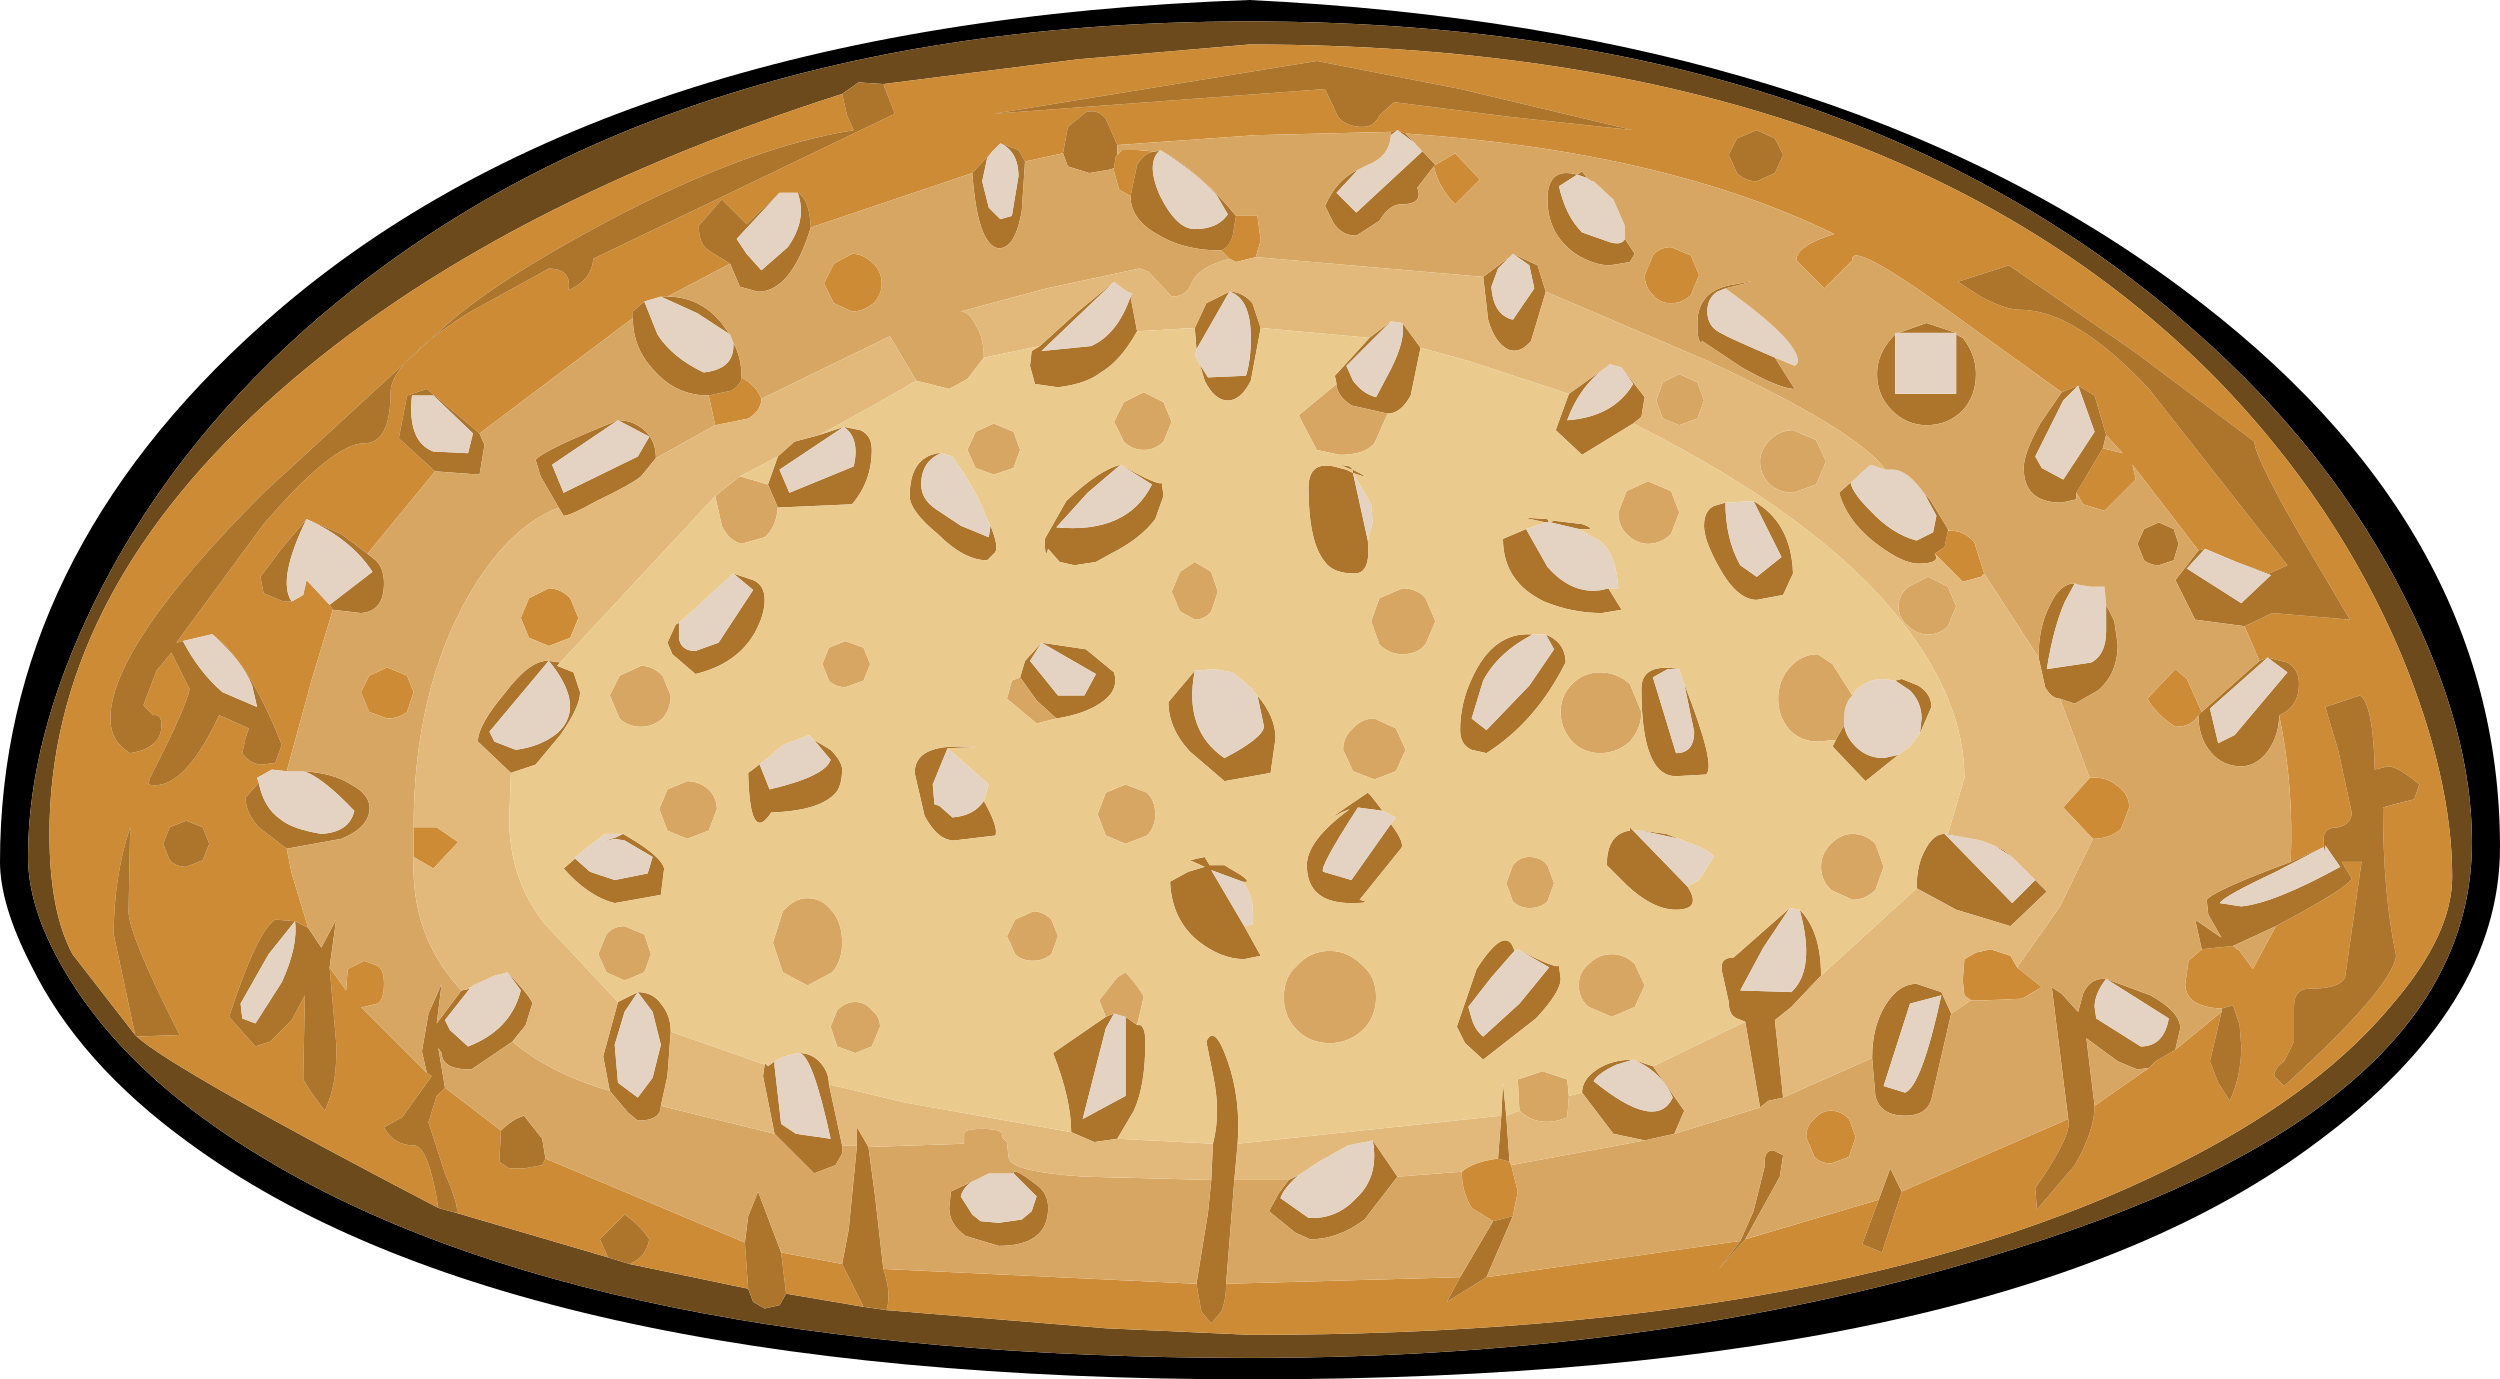 <?xml version="1.0" encoding="UTF-8" standalone="no"?>
<svg xmlns:ffdec="https://www.free-decompiler.com/flash" xmlns:xlink="http://www.w3.org/1999/xlink" ffdec:objectType="shape" height="41.85px" width="75.85px" xmlns="http://www.w3.org/2000/svg">
  <g transform="matrix(1.0, 0.0, 0.0, 1.0, 37.95, 22.95)">
    <path d="M28.65 -12.9 Q18.05 -22.3 -0.05 -22.3 -18.15 -22.3 -28.7 -12.95 -32.85 -9.25 -35.1 -4.65 -37.1 -0.55 -37.1 3.05 -37.1 4.85 -35.65 7.05 -33.8 9.85 -30.1 12.1 -20.05 18.25 0.0 18.25 12.75 18.25 23.3 14.9 37.05 10.6 37.05 2.6 37.05 -0.8 35.05 -4.75 32.8 -9.25 28.65 -12.9 M37.9 2.75 Q37.9 7.6 32.35 11.7 22.8 18.9 0.0 18.9 -22.45 18.9 -32.25 11.7 -35.55 9.3 -37.0 6.35 -37.95 4.5 -37.95 3.2 -37.95 -6.0 -30.0 -13.1 -19.8 -22.25 -0.05 -22.95 17.65 -22.1 28.25 -14.2 37.9 -7.05 37.9 2.75" fill="#000000" fill-rule="evenodd" stroke="none"/>
    <path d="M-11.05 16.8 L-4.4 17.35 0.0 17.55 Q18.35 17.55 28.65 12.1 32.55 10.05 34.65 7.5 36.45 5.4 36.45 3.65 36.45 0.65 34.9 -3.1 32.95 -7.7 29.3 -11.45 19.3 -21.6 -0.05 -21.6 L-5.25 -21.15 -11.15 -20.4 -11.9 -20.45 -12.4 -20.1 Q-23.5 -16.55 -29.9 -10.7 -36.45 -4.7 -36.45 2.35 -36.45 4.7 -35.75 6.0 L-33.85 8.45 -33.8 8.5 Q-32.7 9.5 -24.65 13.7 L-24.1 13.85 -19.5 15.2 -18.85 15.4 -15.25 16.15 -15.1 16.55 -14.75 16.75 -14.3 16.65 -14.1 16.3 -11.75 16.7 -11.05 16.8 M28.65 -12.9 Q32.8 -9.25 35.05 -4.75 37.05 -0.8 37.05 2.6 37.05 10.6 23.3 14.9 12.75 18.25 0.0 18.25 -20.05 18.25 -30.1 12.1 -33.8 9.85 -35.65 7.05 -37.1 4.85 -37.1 3.05 -37.1 -0.55 -35.1 -4.65 -32.85 -9.25 -28.7 -12.95 -18.15 -22.3 -0.05 -22.3 18.05 -22.3 28.65 -12.9" fill="#6d4a1b" fill-rule="evenodd" stroke="none"/>
    <path d="M15.9 -18.75 L15.35 -19.0 14.75 -18.75 14.5 -18.25 14.75 -17.7 Q15.0 -17.45 15.35 -17.45 L15.9 -17.7 16.15 -18.25 15.9 -18.75 M11.95 -14.6 L12.2 -15.2 Q12.4 -15.45 12.75 -15.45 L13.35 -15.2 13.6 -14.6 13.35 -14.0 Q13.1 -13.75 12.75 -13.75 12.4 -13.75 12.2 -14.0 11.95 -14.25 11.95 -14.6 M24.6 -11.05 L21.2 -13.5 Q18.15 -15.7 18.25 -15.05 L17.4 -14.2 16.55 -15.05 Q16.55 -15.5 17.7 -15.85 12.6 -18.35 4.7 -18.9 L4.45 -19.0 4.25 -18.95 0.15 -18.85 -4.05 -18.55 -4.4 -19.35 Q-4.65 -19.65 -5.0 -19.55 L-5.55 -19.1 -5.7 -18.3 -6.85 -18.05 -7.05 -18.4 -7.6 -18.6 -7.7 -18.5 -7.8 -18.4 -7.85 -18.35 -8.45 -17.7 -13.35 -16.05 Q-13.4 -16.95 -13.75 -17.1 L-14.3 -17.1 -15.3 -16.15 -16.05 -16.9 -16.75 -16.1 Q-16.75 -15.55 -16.45 -15.35 L-15.8 -14.95 -17.7 -13.95 -17.9 -13.95 -18.4 -13.8 -18.75 -13.5 -18.75 -13.3 -23.4 -9.8 -25.0 -11.15 -25.6 -10.95 -25.85 -9.65 -24.75 -8.65 -26.8 -6.15 -27.6 -6.75 -28.65 -7.2 -29.45 -6.25 -30.05 -5.45 -29.95 -4.95 -29.35 -4.7 -29.1 -4.7 -28.75 -4.9 -28.65 -5.35 -27.95 -4.6 -27.85 -4.45 -28.5 -2.3 -29.25 0.45 -29.7 0.4 -30.15 0.65 -30.1 0.8 -30.5 1.25 Q-30.5 1.7 -30.1 2.15 L-29.25 2.8 -29.1 3.55 -28.6 5.2 -29.0 5.0 -29.6 4.95 Q-30.15 5.3 -31.0 7.9 L-30.2 8.8 -29.75 8.65 -29.1 8.0 -28.7 7.25 -28.75 9.8 -28.5 10.2 -28.1 10.75 Q-27.7 9.95 -27.75 8.7 L-27.95 6.4 -27.45 7.1 -27.4 6.45 -26.9 6.2 -26.5 6.35 Q-26.3 6.45 -26.3 6.9 -26.3 7.4 -26.5 7.5 L-26.9 7.6 -27.0 7.6 -25.0 9.6 -24.85 9.7 -25.75 10.95 -26.3 11.25 Q-26.0 11.8 -25.4 11.8 -24.95 11.8 -24.65 13.7 -32.7 9.5 -33.8 8.5 L-32.5 8.45 Q-34.05 5.4 -34.05 4.7 L-34.0 2.15 Q-34.5 3.65 -34.5 5.4 L-33.85 8.45 -35.75 6.0 Q-36.45 4.7 -36.45 2.35 -36.45 -4.7 -29.9 -10.7 -23.5 -16.55 -12.4 -20.1 L-12.25 -19.45 -12.05 -19.0 Q-15.2 -18.5 -19.4 -16.3 -22.8 -14.5 -24.4 -13.1 L-29.95 -8.0 Q-34.6 -3.35 -34.6 -1.15 -34.6 -0.45 -34.0 -0.1 -33.05 -0.25 -33.05 -0.95 -33.05 -1.3 -33.3 -1.25 L-33.6 -1.55 -33.2 -2.6 -32.75 -3.15 -32.2 -2.05 Q-32.25 -1.6 -33.4 0.65 L-33.45 0.85 Q-32.4 1.1 -31.3 -1.25 L-30.4 -0.85 -30.5 -0.55 -30.6 -0.1 Q-30.4 0.2 -30.05 0.25 L-29.6 0.2 -29.4 -0.35 Q-30.4 -2.9 -31.5 -3.7 L-31.55 -3.7 -32.4 -3.5 -32.6 -3.45 -29.95 -7.05 Q-27.85 -9.5 -26.9 -9.5 -26.1 -9.5 -26.1 -11.05 -26.1 -11.95 -23.75 -13.45 L-21.3 -14.8 Q-20.6 -14.8 -20.7 -14.15 -20.0 -14.45 -19.95 -15.1 L-10.8 -19.5 -11.15 -20.4 -5.25 -21.15 -0.05 -21.6 Q19.3 -21.6 29.3 -11.45 32.95 -7.7 34.9 -3.1 36.45 0.65 36.45 3.65 36.45 5.4 34.65 7.5 32.55 10.05 28.65 12.1 18.35 17.55 0.0 17.55 L-4.4 17.35 -11.05 16.8 Q-10.9 16.25 -11.15 15.55 L-1.65 16.0 -1.5 16.85 -1.2 17.2 -0.9 16.85 Q-0.75 16.5 -0.75 16.0 L6.35 15.8 5.95 16.55 7.15 15.8 14.85 14.7 14.2 15.55 15.0 14.65 19.05 13.45 18.55 14.8 19.15 15.05 19.75 13.2 24.8 11.0 Q24.95 11.45 23.8 13.1 L23.85 13.75 25.0 12.4 Q25.6 11.35 25.6 10.6 L27.25 9.45 27.45 9.25 28.05 8.9 29.45 7.75 29.1 9.25 29.35 9.9 29.7 10.45 Q30.05 9.7 30.05 8.8 L30.0 8.15 29.8 7.55 29.45 7.65 Q28.35 7.6 28.35 6.9 L28.45 6.2 28.85 5.85 29.8 5.75 30.0 5.9 30.4 6.45 31.1 5.15 Q33.35 3.95 33.4 3.7 L33.1 3.2 33.7 3.2 33.2 6.7 Q33.05 7.05 32.1 7.05 31.65 7.05 31.65 7.6 L31.65 8.65 31.35 9.25 Q31.05 9.45 31.05 9.7 L31.35 10.0 Q34.6 7.05 34.75 6.05 34.35 4.2 34.35 1.55 L34.7 1.45 35.3 1.3 35.45 0.85 Q34.8 0.3 34.5 0.3 L34.1 0.4 Q34.05 -1.6 33.65 -1.85 L32.6 -1.5 33.0 -0.15 33.4 1.7 Q33.4 2.05 33.0 2.15 32.55 2.15 32.55 2.5 L32.55 2.75 32.45 2.8 31.55 3.2 Q31.65 0.9 31.2 -1.25 31.8 -1.5 31.8 -2.2 31.8 -2.65 31.45 -2.85 L30.85 -3.0 30.6 -2.9 30.15 -3.95 31.0 -4.35 33.35 -4.15 31.9 -6.6 Q30.45 -9.1 30.45 -9.55 L26.85 -12.25 23.0 -14.9 21.45 -14.4 22.15 -13.95 Q22.9 -13.55 23.35 -13.55 25.0 -13.55 27.25 -11.15 L31.45 -5.8 30.9 -5.55 29.9 -5.9 28.95 -6.3 28.75 -6.25 26.75 -8.85 26.85 -8.4 25.9 -7.45 25.25 -7.65 25.05 -8.0 25.85 -9.35 26.45 -9.2 25.95 -9.75 25.6 -10.95 25.1 -11.25 24.6 -11.05 M5.6 -17.95 L6.2 -18.3 6.95 -17.5 6.2 -16.75 Q5.7 -17.25 5.55 -17.9 L5.6 -17.95 M-4.05 -18.25 L-3.9 -18.4 -3.45 -18.4 -2.9 -18.35 Q-3.2 -18.35 -3.45 -17.95 L-3.65 -17.0 -4.0 -17.2 -4.15 -17.75 -4.15 -17.85 -4.1 -18.2 -4.05 -18.25 M-0.45 -16.4 L0.2 -16.4 0.3 -15.65 0.15 -15.15 -0.45 -15.0 -0.65 -15.1 -0.9 -15.35 Q-0.65 -15.45 -0.55 -15.8 L-0.45 -16.4 M21.2 -6.85 Q21.65 -6.85 21.95 -6.5 L22.25 -5.55 22.15 -5.45 21.6 -5.3 20.75 -6.15 21.05 -6.35 21.15 -6.85 21.2 -6.85 M25.45 0.65 Q25.95 0.6 26.3 0.9 26.65 1.15 26.65 1.55 L26.4 2.2 Q26.05 2.5 25.55 2.5 L24.65 1.55 25.45 0.65 M23.25 6.4 L24.0 7.0 23.4 7.35 22.3 7.4 21.85 7.4 21.65 7.25 21.6 6.8 21.65 6.15 22.0 5.95 22.45 5.85 23.05 6.05 23.25 6.4 M7.9 12.4 L8.1 13.2 7.95 13.95 7.35 14.1 6.7 13.7 Q6.4 13.2 6.4 12.6 6.75 12.3 7.5 12.2 L7.85 12.3 7.9 12.4 M28.75 -1.25 Q28.55 -0.9 28.05 -0.9 27.5 -1.25 27.2 -1.75 L28.05 -2.65 28.4 -2.35 28.85 -1.35 28.75 -1.25 M3.4 -19.1 Q3.75 -19.1 3.9 -19.45 L4.35 -19.85 7.9 -19.4 11.6 -19.0 6.35 -20.25 2.0 -21.1 -7.8 -19.5 2.25 -20.25 2.65 -19.4 Q2.9 -19.1 3.4 -19.1 M-11.75 16.7 L-14.1 16.3 -14.25 15.05 -12.4 15.4 -11.75 16.7 M-15.25 16.15 L-18.85 15.4 Q-18.35 15.2 -18.25 14.65 -18.55 14.2 -19.0 13.9 L-19.75 14.65 -19.5 15.2 -24.1 13.85 Q-24.0 13.7 -24.45 12.65 L-24.95 11.1 -24.7 10.3 -24.45 10.05 -22.75 11.35 -22.8 12.3 -22.5 12.5 -22.05 12.5 -21.5 12.4 -21.4 12.2 -15.35 14.75 -15.25 16.15 M17.1 12.15 L16.85 11.55 Q16.85 11.2 17.1 11.0 17.3 10.75 17.6 10.75 17.9 10.75 18.15 11.0 L18.35 11.55 18.15 12.15 17.6 12.35 Q17.3 12.35 17.1 12.15 M-16.25 -10.05 L-16.45 -10.95 -15.75 -11.1 Q-15.45 -11.3 -15.45 -11.5 -15.0 -11.25 -14.85 -10.85 -14.85 -10.5 -15.25 -10.25 L-16.25 -10.05 M-25.4 2.15 L-24.7 2.15 -24.05 2.6 -24.8 3.4 -25.4 3.05 -25.4 2.15 M-26.2 -2.7 L-25.6 -2.45 -25.4 -1.95 -25.6 -1.35 Q-25.85 -1.15 -26.2 -1.15 L-26.75 -1.35 -27.0 -1.95 -26.75 -2.45 -26.2 -2.7 M-20.65 -3.6 L-21.3 -3.35 -21.9 -3.6 -22.15 -4.2 -21.9 -4.8 -21.3 -5.1 Q-20.95 -5.1 -20.65 -4.8 L-20.4 -4.2 -20.65 -3.6 M-11.45 -14.95 Q-11.2 -14.7 -11.2 -14.35 -11.2 -14.0 -11.45 -13.75 -11.75 -13.5 -12.1 -13.5 L-12.65 -13.75 -12.95 -14.35 -12.65 -14.95 -12.1 -15.25 Q-11.75 -15.25 -11.45 -14.95 M-31.6 2.65 L-31.8 2.15 -32.3 1.95 -32.8 2.15 -33.0 2.65 -32.8 3.15 Q-32.6 3.35 -32.3 3.35 L-31.8 3.15 -31.6 2.65" fill="#cd8b35" fill-rule="evenodd" stroke="none"/>
    <path d="M15.9 -18.75 L16.15 -18.25 15.9 -17.7 15.35 -17.45 Q15.0 -17.45 14.75 -17.7 L14.5 -18.25 14.75 -18.75 15.35 -19.0 15.9 -18.75 M10.2 -17.55 L9.9 -17.65 9.35 -17.3 Q9.55 -16.4 10.05 -15.9 L10.9 -15.6 Q11.25 -15.5 11.35 -15.7 L11.65 -15.25 11.5 -15.0 10.9 -14.9 Q10.4 -14.9 9.85 -15.25 9.0 -15.85 9.0 -16.9 9.0 -17.9 9.9 -17.65 L10.05 -17.75 10.2 -17.55 M15.9 -12.1 L16.5 -11.15 Q16.05 -11.15 14.9 -11.8 L13.7 -12.6 Q13.55 -12.45 13.55 -13.15 13.55 -14.1 14.55 -14.3 15.85 -14.55 14.4 -14.2 L14.15 -14.1 Q13.85 -13.9 13.85 -13.5 13.85 -13.05 14.25 -12.85 14.5 -12.7 15.9 -12.1 M19.65 -12.85 L20.5 -13.15 21.4 -12.85 19.65 -12.85 M21.4 -12.8 L21.6 -12.7 Q22.0 -12.2 22.0 -11.6 22.0 -10.95 21.6 -10.5 21.15 -10.05 20.5 -10.05 19.9 -10.05 19.45 -10.5 19.0 -10.95 19.0 -11.6 19.0 -12.2 19.45 -12.7 L19.55 -12.8 19.55 -11.0 21.4 -11.0 21.4 -12.8 M4.7 -18.9 L5.6 -17.95 5.55 -17.9 5.05 -17.25 Q5.25 -16.75 4.55 -16.75 4.2 -16.75 3.9 -16.25 L3.2 -15.8 Q2.75 -15.8 2.5 -16.2 L2.25 -16.7 Q2.6 -17.5 3.25 -17.8 L2.6 -17.1 3.2 -16.5 5.25 -18.4 4.45 -19.0 4.25 -18.85 4.25 -18.95 4.45 -19.0 4.7 -18.9 M-4.05 -18.55 L-4.05 -18.25 -4.1 -18.2 -4.15 -17.85 -4.3 -17.8 -4.9 -17.7 -5.55 -17.9 -5.7 -18.3 -5.55 -19.1 -5.0 -19.55 Q-4.65 -19.65 -4.4 -19.35 L-4.05 -18.55 M-2.9 -18.35 L-2.75 -18.4 Q-1.5 -17.7 -0.45 -16.4 L-0.55 -15.8 Q-0.65 -15.45 -0.9 -15.35 -2.05 -15.35 -2.85 -15.85 -3.65 -16.3 -3.65 -17.0 L-3.45 -17.95 Q-3.2 -18.35 -2.9 -18.35 M7.05 -14.55 L7.85 -15.15 7.5 -14.8 7.3 -14.25 Q7.35 -13.4 7.95 -13.25 L8.6 -14.2 8.45 -14.9 7.95 -15.25 8.7 -14.9 8.95 -14.1 8.5 -12.6 Q8.15 -12.2 7.8 -12.35 7.4 -12.55 7.2 -13.25 L7.05 -14.55 M20.45 -7.95 L20.6 -7.8 21.15 -6.9 21.15 -6.85 21.05 -6.35 20.75 -6.15 Q20.95 -5.85 20.25 -5.85 19.8 -5.85 19.05 -6.4 18.1 -7.1 17.85 -8.0 L18.8 -8.85 18.2 -8.3 Q18.25 -8.0 18.8 -7.45 19.45 -6.75 20.2 -6.55 L20.7 -6.8 20.8 -7.3 20.45 -7.95 M23.9 -3.0 Q23.9 -3.95 24.25 -4.6 24.55 -5.25 25.0 -5.25 L24.7 -4.7 Q24.35 -3.9 24.15 -2.65 L25.5 -2.85 Q25.95 -3.1 25.95 -3.8 L25.95 -4.6 26.2 -4.1 26.3 -3.4 Q26.3 -2.5 25.7 -2.0 L25.0 -1.6 24.55 -1.75 Q24.3 -1.75 24.1 -2.1 L23.9 -3.0 M21.25 7.8 L20.65 10.4 Q20.5 10.9 19.85 10.9 19.1 10.9 18.95 10.3 L18.85 9.15 Q18.85 8.2 19.25 7.55 19.65 6.9 20.2 6.9 L20.95 7.15 21.25 7.8 M16.15 10.35 L15.7 10.45 15.45 10.65 15.0 8.05 14.75 7.95 Q14.5 7.85 14.5 7.45 L14.3 6.55 Q14.2 6.1 14.65 6.1 L16.35 4.6 15.55 5.8 14.85 7.1 16.4 7.15 Q17.15 6.45 16.65 4.65 17.3 5.3 17.3 6.65 L16.4 7.6 15.9 8.0 16.15 10.35 M12.85 11.45 L11.95 11.65 11.0 11.45 10.05 10.2 Q10.05 9.8 10.5 9.5 10.95 9.2 11.6 9.2 L12.2 9.4 13.15 10.75 12.85 11.45 M7.95 13.95 L7.15 15.8 5.95 16.55 6.35 15.8 7.35 14.1 7.95 13.95 M14.85 14.7 L15.25 13.8 15.6 12.4 Q15.55 11.95 15.85 11.95 L16.15 12.1 16.05 12.75 15.0 14.65 14.2 15.55 14.85 14.7 M19.05 13.45 L19.4 12.5 19.75 13.2 19.15 15.05 18.55 14.8 19.05 13.45 M24.8 11.0 L24.3 7.0 24.6 7.2 25.1 7.75 25.25 7.2 Q25.45 6.75 25.85 6.75 L25.95 6.75 27.3 7.25 Q28.2 7.75 28.2 8.25 L28.05 8.9 27.45 9.25 27.25 9.45 26.9 9.5 26.3 9.25 25.35 8.55 25.6 10.6 Q25.6 11.35 25.0 12.4 L23.85 13.75 23.8 13.1 Q24.95 11.45 24.8 11.0 M29.45 7.75 L29.45 7.65 29.8 7.55 30.0 8.15 30.05 8.8 Q30.05 9.7 29.7 10.45 L29.35 9.9 29.1 9.25 29.45 7.75 M28.85 5.85 L28.65 4.95 29.45 5.5 29.05 4.8 29.0 4.35 Q29.25 4.05 31.55 3.2 L32.45 2.8 31.1 3.5 Q29.5 4.25 29.4 4.45 L30.05 4.55 Q31.05 4.45 33.05 3.35 L32.6 2.7 Q32.55 3.1 32.55 2.75 L32.55 2.5 Q32.55 2.15 33.0 2.15 33.4 2.05 33.4 1.7 L33.0 -0.15 32.6 -1.5 33.65 -1.85 Q34.05 -1.6 34.1 0.4 L34.5 0.3 Q34.8 0.3 35.45 0.85 L35.3 1.3 34.7 1.45 34.35 1.55 Q34.35 4.2 34.75 6.05 34.6 7.05 31.35 10.0 L31.05 9.7 Q31.05 9.45 31.35 9.25 L31.65 8.65 31.65 7.6 Q31.65 7.05 32.1 7.05 33.05 7.05 33.2 6.7 L33.7 3.2 33.1 3.2 33.4 3.7 Q33.35 3.95 31.1 5.15 L29.8 5.75 28.85 5.85 M31.2 -1.25 Q31.2 -0.65 30.85 -0.15 30.5 0.3 30.05 0.3 29.5 0.3 29.15 -0.1 28.75 -0.55 28.75 -1.25 L28.85 -1.35 30.6 -2.9 30.85 -3.0 31.45 -2.85 Q31.8 -2.65 31.8 -2.2 31.8 -1.5 31.2 -1.25 M30.15 -3.95 L28.65 -4.15 28.05 -5.35 28.75 -6.25 28.95 -6.3 28.4 -5.7 30.05 -4.65 30.95 -5.5 29.9 -5.9 30.9 -5.55 31.45 -5.8 27.25 -11.15 Q25.0 -13.55 23.35 -13.55 22.9 -13.55 22.15 -13.95 L21.45 -14.4 23.0 -14.9 26.85 -12.25 30.45 -9.55 Q30.45 -9.1 31.9 -6.6 L33.35 -4.15 31.0 -4.35 30.15 -3.95 M25.05 -8.0 L25.05 -7.8 24.6 -7.7 Q23.45 -7.7 23.45 -8.75 23.45 -9.2 23.95 -10.1 L24.6 -11.05 25.1 -11.25 25.6 -10.95 25.95 -9.75 25.85 -9.35 25.05 -8.0 M3.4 -19.1 Q2.9 -19.1 2.65 -19.4 L2.25 -20.25 -7.8 -19.5 2.0 -21.1 6.35 -20.25 11.6 -19.0 7.9 -19.4 4.35 -19.85 3.9 -19.45 Q3.75 -19.1 3.4 -19.1 M-1.7 -13.0 L-1.35 -13.75 -0.65 -14.1 Q-0.25 -14.1 0.05 -13.75 L0.3 -13.0 0.0 -11.4 Q-0.3 -10.8 -0.7 -10.8 -1.1 -10.8 -1.4 -11.4 L-1.55 -11.9 -1.3 -11.5 -0.15 -11.55 Q0.0 -12.0 0.0 -12.7 0.0 -13.9 -0.65 -14.1 L-1.65 -12.35 -1.7 -13.0 M3.6 -12.7 L4.25 -13.2 2.9 -11.85 3.1 -11.4 Q3.4 -11.0 3.8 -10.9 L4.25 -11.75 Q4.7 -12.65 4.6 -13.15 L5.15 -12.4 4.85 -10.95 Q4.55 -10.4 4.15 -10.4 L3.05 -10.65 Q2.6 -10.95 2.6 -11.3 L2.55 -11.55 3.6 -12.7 M9.65 -11.0 L10.9 -11.9 Q10.0 -11.3 9.6 -10.2 11.0 -10.3 11.6 -11.3 L11.25 -11.8 11.95 -10.9 11.85 -10.3 11.6 -10.1 10.05 -9.15 9.25 -9.9 9.65 -11.0 M21.15 2.35 L22.15 2.55 21.05 2.35 23.1 4.45 23.8 3.75 24.15 4.1 23.05 5.15 21.4 4.65 20.2 4.0 Q20.2 3.3 20.45 2.85 20.7 2.35 21.05 2.35 L21.15 2.35 M22.55 2.7 L22.85 2.85 23.1 3.05 22.55 2.7 M10.85 -5.1 L11.25 -4.45 10.65 -4.35 Q9.75 -4.35 8.9 -4.7 7.65 -5.3 7.65 -6.6 L8.35 -6.9 9.0 -5.75 Q9.75 -4.9 10.65 -5.05 L10.85 -5.1 M8.95 -7.1 L8.25 -7.25 9.0 -7.2 9.05 -7.1 9.2 -7.15 10.05 -7.05 Q10.6 -6.85 9.95 -6.9 L9.1 -7.1 9.05 -7.1 8.95 -7.1 M3.55 -6.55 Q3.65 -5.55 3.15 -5.55 2.5 -5.55 2.25 -5.9 1.75 -6.5 1.75 -8.15 1.75 -9.05 2.7 -8.75 L2.9 -8.7 3.1 -8.6 3.1 -8.7 3.05 -8.7 2.7 -8.85 3.0 -8.8 3.1 -8.7 Q3.8 -8.35 3.1 -8.6 L3.55 -6.55 M-1.7 -2.6 Q-2.05 -0.8 -0.8 0.05 0.35 -0.55 0.4 -0.9 L0.2 -1.85 Q0.75 -1.2 0.75 -0.55 L0.6 0.5 -0.8 0.75 -1.85 -0.15 Q-2.5 -0.85 -2.5 -1.65 L-1.7 -2.6 M8.55 -3.7 Q7.5 -3.15 7.05 -2.3 L6.7 -1.15 7.15 -0.8 8.45 -2.15 9.2 -3.25 8.95 -3.7 Q9.55 -3.45 9.55 -2.85 8.65 -1.05 7.15 -0.1 L6.7 -0.2 Q6.35 -0.35 6.35 -0.8 6.35 -1.6 6.7 -2.35 7.35 -3.8 8.55 -3.7 M15.25 -7.75 Q16.4 -7.1 16.45 -5.55 L16.15 -4.9 15.35 -4.75 Q14.75 -4.75 14.2 -5.75 13.75 -6.55 13.75 -7.0 13.75 -7.45 14.05 -7.6 L14.4 -7.7 Q14.4 -6.6 14.85 -5.8 L15.35 -5.45 16.1 -6.05 15.25 -7.75 M13.0 -2.65 L12.65 -2.65 12.2 -2.4 12.9 -0.1 Q13.45 -0.1 13.45 -0.75 L13.15 -2.2 Q14.15 0.35 13.8 0.55 L12.9 0.6 Q11.85 0.6 11.85 -2.05 11.85 -2.85 13.0 -2.65 M19.55 -2.3 L19.75 -2.35 20.25 -2.15 Q20.65 -1.9 20.65 -1.5 L20.3 -0.7 20.35 -1.15 Q20.35 -1.65 20.0 -2.0 L19.55 -2.3 M19.65 -0.05 L18.65 0.75 17.65 -0.3 17.75 -0.5 17.8 -0.6 18.0 -0.95 Q18.05 -0.6 18.35 -0.3 18.7 0.05 19.2 0.05 L19.65 -0.05 M-3.45 -12.9 Q-3.95 -12.0 -4.55 -11.65 -5.0 -11.3 -5.85 -11.2 L-6.55 -11.3 -6.7 -11.85 -6.65 -12.3 -6.4 -12.45 -5.3 -13.45 -4.15 -14.4 -6.35 -12.3 -4.85 -12.45 Q-4.05 -12.8 -3.65 -13.95 L-3.45 -12.9 M-13.1 -9.75 L-12.35 -10.0 -11.85 -9.9 Q-11.5 -9.75 -11.5 -9.3 -11.5 -8.35 -12.1 -7.65 L-14.35 -7.55 -14.65 -8.25 -14.35 -9.1 -13.85 -9.55 -13.1 -9.75 M-20.95 -2.85 L-21.05 -2.75 -20.55 -2.55 -20.35 -1.95 Q-20.35 -1.5 -20.95 -0.65 L-21.7 0.25 -22.45 0.5 -23.45 -0.45 Q-23.45 -0.95 -22.65 -1.9 -21.9 -2.9 -21.35 -2.9 L-21.3 -2.9 -23.1 -0.75 -22.95 -0.45 -22.3 -0.2 Q-21.55 -0.3 -21.05 -0.7 -20.15 -1.5 -21.3 -2.9 L-20.95 -2.85 M-19.2 7.45 L-18.6 7.15 Q-18.15 7.15 -17.9 7.5 -17.6 7.85 -17.6 8.35 L-17.7 9.7 -17.9 10.6 Q-17.9 11.05 -18.6 11.05 L-18.9 10.8 -19.45 10.15 -19.65 9.1 -19.2 7.45 M-14.75 9.35 L-14.75 9.3 -14.65 9.4 -14.45 9.25 -14.45 9.4 -14.25 11.15 -13.8 11.45 -12.75 11.6 Q-13.3 9.05 -13.7 9.0 -13.35 9.0 -13.1 9.25 -12.8 9.55 -12.8 9.95 L-12.4 11.8 -12.4 12.05 -12.6 12.4 -13.25 12.65 -14.45 11.45 -14.8 9.7 -14.75 9.35 M-5.45 11.4 Q-5.45 10.4 -6.0 9.0 L-4.4 7.9 -4.15 7.8 -4.4 8.25 -5.1 11.0 -3.8 10.3 -3.8 7.9 -3.45 8.15 -3.35 8.15 Q-3.2 8.25 -3.2 8.65 -3.2 10.0 -3.55 10.75 L-4.05 11.6 -4.75 11.7 -5.45 11.4 M-1.15 11.75 Q-0.9 10.8 -1.15 9.65 L-1.35 8.65 Q-1.1 8.1 -0.7 9.25 -0.3 10.4 -0.4 11.75 L-0.5 12.85 -0.75 16.0 Q-0.75 16.5 -0.9 16.85 L-1.2 17.2 -1.5 16.85 -1.65 16.0 -1.3 13.85 -1.2 12.85 -1.15 11.75 M7.6 10.9 L7.65 9.9 7.75 10.9 7.85 12.3 7.5 12.2 7.6 10.9 M27.1 -6.9 L27.55 -7.1 28.0 -6.9 28.15 -6.45 28.0 -5.95 27.55 -5.8 Q27.3 -5.8 27.1 -5.95 L26.9 -6.45 27.1 -6.9 M25.1 -11.25 L24.65 -10.8 23.8 -9.1 24.0 -8.75 24.65 -8.4 25.6 -9.85 25.1 -11.25 M30.85 -3.0 L29.1 -1.45 29.35 -0.4 29.85 -0.65 31.45 -2.55 30.85 -3.0 M-11.05 16.8 L-11.75 16.7 -12.4 15.4 -12.2 14.35 -11.95 11.8 -11.95 11.25 -11.6 11.85 -11.4 13.35 -11.15 15.55 Q-10.9 16.25 -11.05 16.8 M-14.1 16.3 L-14.3 16.65 -14.75 16.75 -15.1 16.55 -15.25 16.15 -15.35 14.75 -15.25 13.95 -14.95 13.2 -14.25 15.05 -14.1 16.3 M-18.85 15.4 L-19.5 15.2 -19.75 14.65 -19.0 13.9 Q-18.55 14.2 -18.25 14.65 -18.35 15.2 -18.85 15.4 M-24.1 13.85 L-24.65 13.7 Q-24.95 11.8 -25.4 11.8 -26.0 11.8 -26.3 11.25 L-25.75 10.95 -24.85 9.7 -25.0 9.6 -25.15 8.95 -24.95 7.8 -24.55 6.9 -24.7 8.1 -23.95 7.1 -23.7 7.05 -24.45 8.0 -24.3 8.3 -23.75 8.8 Q-22.45 8.3 -22.15 7.1 L-22.55 6.55 Q-21.8 7.35 -21.8 7.5 L-22.0 8.15 -22.4 8.65 -23.65 9.5 Q-24.55 9.5 -24.55 9.0 L-24.65 8.85 -24.45 10.05 -24.7 10.3 -24.95 11.1 -24.45 12.65 Q-24.0 13.7 -24.1 13.85 M-33.8 8.5 L-33.85 8.45 -34.5 5.4 Q-34.5 3.65 -34.0 2.15 L-34.05 4.7 Q-34.05 5.4 -32.5 8.45 L-33.8 8.5 M-12.4 -20.1 L-11.9 -20.45 -11.15 -20.4 -10.8 -19.5 -19.95 -15.1 Q-20.0 -14.45 -20.7 -14.15 -20.6 -14.8 -21.3 -14.8 L-23.75 -13.45 Q-26.1 -11.95 -26.1 -11.05 -26.1 -9.5 -26.9 -9.5 -27.85 -9.5 -29.95 -7.05 L-32.6 -3.45 -32.4 -3.5 Q-31.9 -2.55 -31.2 -1.95 L-30.15 -1.5 -30.3 -2.15 Q-30.6 -2.9 -31.5 -3.7 -30.4 -2.9 -29.4 -0.35 L-29.6 0.2 -30.05 0.25 Q-30.4 0.2 -30.6 -0.1 L-30.5 -0.55 -30.4 -0.85 -31.3 -1.25 Q-32.4 1.1 -33.45 0.85 L-33.4 0.65 Q-32.25 -1.6 -32.2 -2.05 L-32.75 -3.15 -33.2 -2.6 -33.6 -1.55 -33.3 -1.25 Q-33.05 -1.3 -33.05 -0.95 -33.05 -0.25 -34.0 -0.1 -34.6 -0.45 -34.6 -1.15 -34.6 -3.35 -29.95 -8.0 L-24.4 -13.1 Q-22.8 -14.5 -19.4 -16.3 -15.2 -18.5 -12.05 -19.0 L-12.25 -19.45 -12.4 -20.1 M25.95 6.75 Q25.6 7.2 25.6 7.6 L25.65 7.95 27.0 8.8 Q27.7 8.8 27.85 7.95 L25.95 6.75 M13.25 3.95 Q13.7 4.65 12.9 4.65 12.2 4.65 11.4 3.9 L10.8 3.3 Q10.8 2.35 11.5 2.25 L11.5 2.15 11.6 2.25 13.25 3.95 M11.85 2.25 L12.6 2.35 13.0 2.5 11.85 2.25 M10.4 9.85 Q12.3 11.4 12.8 10.35 12.45 9.55 11.6 9.2 L11.1 9.35 Q10.55 9.6 10.4 9.85 M19.85 10.2 Q20.35 10.0 20.95 7.25 L20.0 7.5 19.2 10.0 19.85 10.2 M8.1 5.85 Q9.25 6.45 9.35 6.35 L9.4 6.75 Q9.4 7.15 8.65 7.95 L7.05 9.2 6.5 8.7 6.25 8.2 6.85 6.45 Q7.75 5.05 8.0 5.9 L7.3 6.7 6.6 7.6 6.7 7.95 Q6.8 8.3 7.05 8.5 L8.15 7.5 9.05 6.4 8.1 5.85 M4.25 2.05 Q4.7 2.65 4.55 2.8 L3.3 4.35 Q3.75 4.45 3.05 4.45 1.7 4.45 1.7 3.3 1.7 2.55 3.0 1.6 L2.75 1.7 Q2.05 2.1 3.55 1.1 L3.65 1.2 4.0 1.65 3.25 1.55 Q2.05 3.4 2.2 3.5 L3.05 3.75 4.25 2.05 M1.45 12.7 Q1.0 13.1 0.9 13.4 L1.75 14.0 Q2.6 14.05 3.2 13.4 3.9 12.75 3.7 11.65 L4.45 12.75 3.45 14.05 Q2.65 14.65 1.8 14.65 L1.35 14.45 0.55 13.8 0.85 13.25 1.15 12.85 1.45 12.7 M-23.6 -9.8 L-24.8 -10.95 -25.45 -10.95 Q-25.6 -9.55 -24.8 -9.25 L-23.75 -9.2 -23.6 -9.8 M-24.75 -8.65 L-25.85 -9.65 -25.6 -10.95 -25.0 -11.15 -23.4 -9.8 -23.25 -9.45 -23.4 -8.55 -24.75 -8.65 M-18.75 -13.3 L-18.75 -13.5 -18.4 -13.8 -18.0 -12.8 Q-17.55 -12.1 -16.6 -11.65 -15.7 -11.75 -15.7 -12.45 L-15.7 -12.55 Q-15.45 -12.1 -15.45 -11.5 -15.45 -11.3 -15.75 -11.1 L-16.45 -10.95 Q-17.4 -10.95 -18.05 -11.65 -18.75 -12.35 -18.75 -13.3 M-17.9 -13.95 L-17.7 -13.95 Q-16.75 -13.95 -16.1 -13.2 L-15.8 -12.8 -16.8 -13.45 -17.9 -13.95 M-15.8 -14.95 L-16.45 -15.35 Q-16.75 -15.55 -16.75 -16.1 L-16.05 -16.9 -15.3 -16.15 -14.3 -17.1 -15.6 -15.7 -15.3 -15.25 -14.85 -14.75 -14.05 -15.45 Q-13.45 -16.3 -13.75 -17.1 -13.4 -16.95 -13.35 -16.05 -13.95 -14.1 -14.95 -14.1 L-15.5 -14.25 -15.8 -14.95 M-8.45 -17.7 L-7.85 -18.35 -8.0 -18.15 -8.15 -17.45 -7.95 -16.65 -7.6 -16.3 -7.25 -16.4 -7.05 -17.6 Q-7.05 -18.35 -7.6 -18.6 L-7.05 -18.4 -6.85 -18.05 -6.95 -16.55 Q-7.1 -15.7 -7.4 -15.5 -7.75 -15.25 -8.05 -15.75 -8.35 -16.3 -8.45 -17.7 M-21.0 -7.55 L-21.55 -8.5 -21.7 -9.0 Q-21.45 -9.3 -19.2 -10.2 -18.7 -10.2 -18.35 -9.85 -18.05 -9.55 -18.05 -9.05 L-18.5 -8.5 Q-18.8 -8.25 -19.85 -7.75 -20.65 -7.3 -20.85 -7.3 L-21.0 -7.55 M-20.85 -8.0 L-18.6 -9.1 -18.25 -9.7 -19.2 -10.2 -21.2 -8.85 -20.85 -8.0 M-29.1 -4.7 L-29.35 -4.7 -29.95 -4.95 -30.05 -5.45 -29.45 -6.25 -28.65 -7.2 Q-29.55 -5.35 -29.1 -4.7 M-28.65 -7.2 L-27.6 -6.75 -26.8 -6.15 -26.55 -5.95 Q-26.3 -5.7 -26.3 -5.25 -26.3 -4.4 -27.0 -4.35 L-27.85 -4.45 -27.95 -4.6 -26.65 -5.6 Q-27.3 -6.6 -28.65 -7.2 M-28.75 0.45 Q-27.85 0.5 -27.3 0.85 -26.65 1.2 -26.75 1.7 -26.85 2.2 -27.6 2.5 L-29.25 2.8 -30.1 2.15 Q-30.5 1.7 -30.5 1.25 L-30.1 0.8 Q-29.95 1.55 -29.45 1.9 -29.1 2.2 -28.2 2.35 -27.35 2.3 -27.2 1.65 -28.2 0.6 -28.75 0.45 M-28.6 5.2 L-28.2 5.8 -27.75 4.95 -27.95 6.4 -27.75 8.7 Q-27.7 9.95 -28.1 10.75 L-28.5 10.2 -28.75 9.8 -28.7 7.25 -29.1 8.0 -29.75 8.65 -30.2 8.8 -31.0 7.9 Q-30.15 5.3 -29.6 4.95 L-29.0 5.0 -28.6 5.2 M-2.75 -18.4 Q-3.2 -18.0 -2.75 -17.0 -2.25 -16.0 -1.7 -16.0 -1.0 -16.0 -0.7 -16.45 L-1.05 -17.05 Q-1.7 -17.75 -2.75 -18.4 M-14.0 -8.0 L-12.05 -8.8 Q-11.85 -9.65 -12.35 -10.0 L-14.3 -8.7 -14.0 -8.0 M-15.7 -5.55 L-15.1 -5.35 Q-14.75 -5.2 -14.75 -4.75 -14.75 -4.3 -15.05 -3.75 -15.6 -2.8 -16.85 -2.5 L-17.55 -3.1 -17.7 -3.45 -17.45 -4.0 -17.35 -4.05 -17.35 -3.6 Q-17.3 -3.2 -16.85 -3.2 L-16.15 -3.45 -15.1 -5.05 -15.7 -5.55 M-13.25 -0.5 L-12.75 -0.2 Q-12.4 0.15 -12.4 0.4 -12.4 0.8 -12.55 1.05 -13.0 1.65 -14.55 1.7 -15.2 2.7 -15.25 0.5 L-14.65 0.05 -14.9 0.25 -14.6 1.0 Q-12.9 0.6 -12.75 0.1 L-13.25 -0.5 M-4.95 -8.0 L-5.9 -6.95 Q-3.75 -6.75 -3.0 -8.25 L-3.95 -8.85 -4.95 -8.0 M-2.7 -8.3 L-2.65 -7.9 -2.9 -7.2 Q-3.35 -6.6 -4.25 -6.15 L-4.7 -5.9 -5.35 -5.8 -5.8 -5.9 -6.15 -6.3 Q-6.25 -5.9 -6.25 -6.6 L-5.6 -7.75 Q-4.6 -8.7 -3.95 -8.85 -2.8 -8.2 -2.7 -8.3 M-7.9 -7.0 Q-7.65 -6.4 -7.75 -6.2 L-8.0 -5.95 Q-8.7 -5.95 -9.5 -6.75 -10.35 -7.45 -10.35 -7.9 -10.35 -9.05 -9.5 -9.2 L-9.4 -9.2 Q-10.0 -8.95 -10.0 -8.25 -10.0 -7.8 -9.55 -7.5 L-8.8 -7.0 -7.95 -6.65 -7.9 -7.0 M-8.1 1.35 Q-7.65 2.15 -7.75 2.4 L-9.0 2.55 Q-9.5 2.55 -9.9 1.8 L-10.2 0.5 Q-10.2 -0.3 -8.9 -0.3 -7.6 -0.3 -9.2 -0.25 L-9.65 0.85 -9.6 1.45 -9.45 1.5 -9.05 1.85 Q-8.4 1.8 -8.1 1.35 M-7.0 -2.4 L-6.85 -2.9 -6.35 -3.45 -5.0 -3.25 -4.15 -2.55 Q-4.0 -2.05 -4.45 -1.7 -4.95 -1.3 -5.9 -1.15 L-6.5 -1.7 -7.0 -2.4 M-5.85 -1.85 L-5.05 -1.85 -4.7 -2.5 -6.35 -3.45 -6.7 -2.9 -5.85 -1.85 M-0.2 5.15 L0.3 6.05 -0.2 6.15 Q-0.9 6.15 -1.6 5.6 -2.4 4.95 -2.45 3.8 L-1.9 3.5 -1.4 3.35 -1.85 3.15 -1.4 3.05 -1.25 3.3 -0.8 3.3 -0.3 3.6 Q0.05 3.85 -0.25 3.8 L-1.2 3.45 -0.2 5.15 M-20.5 3.1 L-20.05 3.5 -19.3 3.75 -18.3 3.55 -18.15 3.05 -19.0 2.55 -19.3 2.5 Q-19.9 2.65 -19.25 2.45 L-19.05 2.35 Q-17.9 3.0 -17.8 3.4 L-17.9 4.2 -19.3 4.45 Q-20.1 4.25 -20.85 3.4 L-20.5 3.1 M-19.3 8.75 L-19.2 9.9 -18.6 10.35 -18.15 9.75 -17.9 8.75 -18.15 7.75 -18.6 7.15 -19.0 7.75 -19.3 8.75 M-21.4 12.2 L-21.5 12.4 -22.05 12.5 -22.5 12.5 -22.8 12.3 -22.75 11.35 Q-22.4 11.0 -22.05 10.9 L-21.5 11.6 -21.4 12.2 M-8.15 12.75 Q-8.7 12.95 -8.8 13.35 L-8.45 13.9 -8.2 14.1 -7.65 14.15 -6.95 14.05 -6.65 13.8 -6.5 13.35 -7.2 12.65 Q-7.2 12.45 -6.5 13.0 -6.15 13.25 -6.15 13.7 -6.15 14.85 -7.65 14.85 L-8.65 14.55 Q-9.15 14.2 -9.15 13.7 L-9.1 13.2 -8.15 12.75 M-29.0 5.0 L-29.8 6.0 -30.65 7.5 -30.6 7.95 -30.2 8.1 -29.4 6.85 Q-28.9 5.75 -29.0 5.0 M-31.6 2.65 L-31.8 3.15 -32.3 3.35 Q-32.6 3.35 -32.8 3.15 L-33.0 2.65 -32.8 2.15 -32.3 1.95 -31.8 2.15 -31.6 2.65" fill="#ac752b" fill-rule="evenodd" stroke="none"/>
    <path d="M10.2 -17.55 L10.35 -17.45 10.4 -17.45 11.0 -16.9 11.35 -16.1 11.35 -15.7 Q11.25 -15.5 10.9 -15.6 L10.05 -15.9 Q9.55 -16.4 9.35 -17.3 L9.9 -17.65 10.2 -17.55 M14.4 -14.2 Q16.15 -12.95 16.5 -12.3 16.7 -11.95 16.5 -11.85 L15.9 -12.1 Q14.5 -12.7 14.25 -12.85 13.85 -13.05 13.85 -13.5 13.85 -13.9 14.15 -14.1 L14.4 -14.2 M19.55 -12.8 L19.55 -12.85 19.65 -12.85 21.4 -12.85 21.4 -12.8 21.4 -11.0 19.55 -11.0 19.55 -12.8 M3.25 -17.8 L3.55 -17.95 Q4.2 -18.2 4.25 -18.85 L4.45 -19.0 5.25 -18.4 3.2 -16.5 2.6 -17.1 3.25 -17.8 M7.85 -15.15 L7.95 -15.25 8.45 -14.9 8.6 -14.2 7.95 -13.25 Q7.35 -13.4 7.3 -14.25 L7.5 -14.8 7.85 -15.15 M19.25 -8.7 L19.4 -8.7 Q19.9 -8.75 20.45 -7.95 L20.8 -7.3 20.7 -6.8 20.2 -6.55 Q19.45 -6.75 18.8 -7.45 18.25 -8.0 18.2 -8.3 L18.8 -8.85 19.25 -8.7 M25.0 -5.25 L25.15 -5.2 25.5 -5.15 25.9 -5.15 25.95 -4.6 25.95 -3.8 Q25.95 -3.1 25.5 -2.85 L24.15 -2.65 Q24.35 -3.9 24.7 -4.7 L25.0 -5.25 M4.25 -13.2 L4.6 -13.15 Q4.7 -12.65 4.25 -11.75 L3.8 -10.9 Q3.4 -11.0 3.1 -11.4 L2.9 -11.85 4.25 -13.2 M10.9 -11.9 L11.25 -11.8 11.6 -11.3 Q11.0 -10.3 9.6 -10.2 10.0 -11.3 10.9 -11.9 M22.15 2.55 L22.55 2.7 23.1 3.05 23.75 3.7 23.8 3.75 23.1 4.45 21.05 2.35 22.15 2.55 M8.35 -6.9 L8.95 -7.1 9.05 -7.1 9.1 -7.1 9.95 -6.9 10.65 -6.5 Q11.1 -6.05 11.15 -5.1 L10.85 -5.1 10.65 -5.05 Q9.75 -4.9 9.0 -5.75 L8.35 -6.9 M3.1 -8.6 L3.65 -7.65 3.7 -7.1 3.55 -6.55 3.1 -8.6 M-1.7 -2.6 L-1.1 -2.65 -0.55 -2.55 0.05 -2.05 0.05 -2.0 0.15 -1.9 0.2 -1.85 0.4 -0.9 Q0.35 -0.55 -0.8 0.05 -2.05 -0.8 -1.7 -2.6 M8.95 -3.7 L9.2 -3.25 8.45 -2.15 7.15 -0.8 6.7 -1.15 7.05 -2.3 Q7.5 -3.15 8.55 -3.7 L8.95 -3.7 M14.4 -7.7 L15.25 -7.75 16.1 -6.05 15.35 -5.45 14.85 -5.8 Q14.4 -6.6 14.4 -7.7 M13.15 -2.2 L13.45 -0.75 Q13.45 -0.1 12.9 -0.1 L12.2 -2.4 12.65 -2.65 13.0 -2.65 13.1 -2.3 13.15 -2.2 M18.25 -1.85 L18.35 -2.0 Q18.7 -2.35 19.2 -2.35 L19.55 -2.3 20.0 -2.0 Q20.35 -1.65 20.35 -1.15 L20.3 -0.7 20.0 -0.3 19.65 -0.05 19.2 0.05 Q18.7 0.05 18.35 -0.3 18.05 -0.6 18.0 -0.95 L18.0 -1.15 Q18.0 -1.6 18.25 -1.85 M-1.55 -11.9 L-1.7 -12.15 -1.65 -12.35 -0.65 -14.1 Q0.0 -13.9 0.0 -12.7 0.0 -12.0 -0.15 -11.55 L-1.3 -11.5 -1.55 -11.9 M-14.45 9.25 L-14.15 9.1 -13.75 9.0 -13.7 9.0 Q-13.3 9.05 -12.75 11.6 L-13.8 11.45 -14.25 11.15 -14.45 9.4 -14.45 9.25 M16.35 4.6 L16.65 4.65 Q17.15 6.45 16.4 7.15 L14.85 7.1 15.55 5.8 16.35 4.6 M29.9 -5.9 L30.95 -5.5 30.05 -4.65 28.4 -5.7 28.95 -6.3 29.9 -5.9 M25.1 -11.25 L25.6 -9.85 24.65 -8.4 24.0 -8.75 23.8 -9.1 24.65 -10.8 25.1 -11.25 M30.85 -3.0 L31.45 -2.55 29.85 -0.65 29.35 -0.4 29.1 -1.45 30.85 -3.0 M32.55 2.75 Q32.55 3.1 32.6 2.7 L33.05 3.35 Q31.05 4.45 30.05 4.55 L29.4 4.45 Q29.5 4.25 31.1 3.5 L32.45 2.8 32.55 2.75 M-32.4 -3.5 L-31.55 -3.7 -31.5 -3.7 Q-30.6 -2.9 -30.3 -2.15 L-30.15 -1.5 -31.2 -1.95 Q-31.9 -2.55 -32.4 -3.5 M25.95 6.75 L27.85 7.95 Q27.7 8.8 27.0 8.8 L25.65 7.95 25.6 7.6 Q25.6 7.2 25.95 6.75 M13.0 2.5 L13.25 2.6 Q13.95 2.85 14.05 3.05 L13.6 3.75 13.25 3.95 11.6 2.25 11.85 2.25 13.0 2.5 M10.4 9.85 Q10.55 9.6 11.1 9.35 L11.6 9.2 Q12.45 9.55 12.8 10.35 12.3 11.4 10.4 9.85 M19.85 10.2 L19.2 10.0 20.0 7.5 20.95 7.25 Q20.35 10.0 19.85 10.2 M8.0 5.9 L8.1 5.85 9.05 6.4 8.15 7.5 7.05 8.5 Q6.8 8.3 6.7 7.95 L6.6 7.6 7.3 6.7 8.0 5.9 M4.0 1.65 L4.4 1.85 4.25 2.05 3.05 3.75 2.2 3.5 Q2.05 3.4 3.25 1.55 L4.0 1.65 M1.45 12.7 L2.05 12.3 2.95 11.8 3.7 11.65 Q3.9 12.75 3.2 13.4 2.6 14.05 1.75 14.0 L0.9 13.4 Q1.0 13.1 1.45 12.7 M-23.6 -9.8 L-23.75 -9.2 -24.8 -9.25 Q-25.6 -9.55 -25.45 -10.95 L-24.8 -10.95 -23.6 -9.8 M-18.4 -13.8 L-17.9 -13.95 -16.8 -13.45 -15.8 -12.8 -15.7 -12.55 -15.7 -12.45 Q-15.7 -11.75 -16.6 -11.65 -17.55 -12.1 -18.0 -12.8 L-18.4 -13.8 M-14.3 -17.1 L-13.75 -17.1 Q-13.45 -16.3 -14.05 -15.45 L-14.85 -14.75 -15.3 -15.25 -15.6 -15.7 -14.3 -17.1 M-7.85 -18.35 L-7.8 -18.4 -7.7 -18.5 -7.6 -18.6 Q-7.05 -18.35 -7.05 -17.6 L-7.25 -16.4 -7.6 -16.3 -7.95 -16.65 -8.15 -17.45 -8.0 -18.15 -7.85 -18.35 M-20.85 -8.0 L-21.2 -8.85 -19.2 -10.2 -18.25 -9.7 -18.6 -9.1 -20.85 -8.0 M-23.7 7.05 L-23.7 7.0 -23.65 7.0 -23.6 6.95 -22.95 6.65 -22.55 6.55 -22.15 7.1 Q-22.45 8.3 -23.75 8.8 L-24.3 8.3 -24.45 8.0 -23.7 7.05 M-29.1 -4.7 Q-29.55 -5.35 -28.65 -7.2 -27.3 -6.6 -26.65 -5.6 L-27.95 -4.6 -28.65 -5.35 -28.75 -4.9 -29.1 -4.7 M-29.25 0.45 L-29.05 0.45 -28.75 0.45 Q-28.2 0.6 -27.2 1.65 -27.35 2.3 -28.2 2.35 -29.1 2.2 -29.45 1.9 -29.95 1.55 -30.1 0.8 L-30.15 0.65 -29.7 0.4 -29.25 0.45 M-21.3 -2.9 Q-20.15 -1.5 -21.05 -0.7 -21.55 -0.3 -22.3 -0.2 L-22.95 -0.45 -23.1 -0.75 -21.3 -2.9 M-4.15 -14.4 L-3.75 -14.1 -3.6 -14.05 -3.65 -13.95 Q-4.05 -12.8 -4.85 -12.45 L-6.35 -12.3 -4.15 -14.4 M-2.75 -18.4 Q-1.7 -17.75 -1.05 -17.05 L-0.7 -16.45 Q-1.0 -16.0 -1.7 -16.0 -2.25 -16.0 -2.75 -17.0 -3.2 -18.0 -2.75 -18.4 M-14.0 -8.0 L-14.3 -8.7 -12.35 -10.0 Q-11.85 -9.65 -12.05 -8.8 L-14.0 -8.0 M-17.35 -4.05 L-15.7 -5.55 -15.1 -5.05 -16.15 -3.45 -16.85 -3.2 Q-17.3 -3.2 -17.35 -3.6 L-17.35 -4.05 M-14.65 0.05 L-14.2 -0.35 -13.4 -0.65 -13.25 -0.5 -12.75 0.1 Q-12.9 0.6 -14.6 1.0 L-14.9 0.25 -14.65 0.05 M-4.95 -8.0 L-3.95 -8.85 -3.0 -8.25 Q-3.75 -6.75 -5.9 -6.95 L-4.95 -8.0 M-9.4 -9.2 L-9.05 -9.1 Q-8.25 -7.95 -8.0 -7.2 L-7.9 -7.0 -7.95 -6.65 -8.8 -7.0 -9.55 -7.5 Q-10.0 -7.8 -10.0 -8.25 -10.0 -8.95 -9.4 -9.2 M-9.2 -0.25 L-7.95 0.85 -8.1 1.35 Q-8.4 1.8 -9.05 1.85 L-9.45 1.5 -9.6 1.45 -9.65 0.85 -9.2 -0.25 M-5.85 -1.85 L-6.7 -2.9 -6.35 -3.45 -4.7 -2.5 -5.05 -1.85 -5.85 -1.85 M-0.25 3.8 Q0.15 4.3 0.05 5.1 L-0.2 5.15 -1.2 3.45 -0.25 3.8 M-4.15 7.8 L-3.8 7.9 -3.8 10.3 -5.1 11.0 -4.4 8.25 -4.15 7.8 M-19.05 2.35 L-19.25 2.45 Q-19.9 2.65 -19.3 2.5 L-19.0 2.55 -18.15 3.05 -18.3 3.55 -19.3 3.75 -20.05 3.5 -20.5 3.1 -20.5 3.05 -19.6 2.35 -19.05 2.35 M-19.3 8.75 L-19.0 7.75 -18.6 7.15 -18.15 7.75 -17.9 8.75 -18.15 9.75 -18.6 10.35 -19.2 9.9 -19.3 8.75 M-7.2 12.65 L-6.5 13.35 -6.65 13.8 -6.95 14.05 -7.65 14.15 -8.2 14.1 -8.45 13.9 -8.8 13.35 Q-8.7 12.95 -8.15 12.75 L-7.95 12.65 -7.3 12.65 -7.2 12.65 M-29.0 5.0 Q-28.9 5.75 -29.4 6.85 L-30.2 8.1 -30.6 7.95 -30.65 7.5 -29.8 6.0 -29.0 5.0" fill="#e4d3c3" fill-rule="evenodd" stroke="none"/>
    <path d="M11.35 -15.7 L11.35 -16.1 11.0 -16.9 10.4 -17.45 10.35 -17.45 10.2 -17.55 10.05 -17.75 9.9 -17.65 Q9.0 -17.9 9.0 -16.9 9.0 -15.85 9.85 -15.25 10.4 -14.9 10.9 -14.9 L11.5 -15.0 11.65 -15.25 11.35 -15.7 M11.95 -14.6 Q11.95 -14.25 12.2 -14.0 12.4 -13.75 12.75 -13.75 13.1 -13.75 13.35 -14.0 L13.6 -14.6 13.35 -15.2 12.75 -15.45 Q12.4 -15.45 12.2 -15.2 L11.95 -14.6 M14.4 -14.2 Q15.85 -14.55 14.55 -14.3 13.55 -14.1 13.55 -13.15 13.55 -12.45 13.7 -12.6 L14.9 -11.8 Q16.05 -11.15 16.5 -11.15 L15.9 -12.1 16.5 -11.85 Q16.7 -11.95 16.5 -12.3 16.15 -12.95 14.4 -14.2 M19.65 -12.85 L19.55 -12.85 19.55 -12.8 19.45 -12.7 Q19.0 -12.2 19.0 -11.6 19.0 -10.95 19.45 -10.5 19.9 -10.05 20.5 -10.05 21.15 -10.05 21.6 -10.5 22.0 -10.95 22.0 -11.6 22.0 -12.2 21.6 -12.7 L21.4 -12.8 21.4 -12.85 20.5 -13.15 19.65 -12.85 M4.7 -18.9 Q12.6 -18.35 17.7 -15.85 16.55 -15.5 16.55 -15.05 L17.4 -14.2 18.25 -15.05 Q18.15 -15.7 21.2 -13.5 L24.6 -11.05 23.95 -10.1 Q23.45 -9.2 23.45 -8.75 23.45 -7.7 24.6 -7.7 L25.05 -7.8 25.05 -8.0 25.25 -7.65 25.9 -7.45 26.85 -8.4 26.75 -8.85 28.75 -6.25 28.05 -5.35 28.65 -4.15 30.15 -3.95 30.6 -2.9 28.85 -1.35 28.4 -2.35 28.05 -2.65 27.2 -1.75 Q27.5 -1.25 28.05 -0.9 28.55 -0.9 28.75 -1.25 28.75 -0.55 29.15 -0.1 29.5 0.3 30.05 0.3 30.5 0.3 30.85 -0.15 31.2 -0.65 31.2 -1.25 31.65 0.9 31.55 3.2 29.25 4.05 29.0 4.35 L29.05 4.8 29.45 5.5 28.65 4.95 28.85 5.85 28.45 6.2 28.35 6.9 Q28.35 7.6 29.45 7.65 L29.45 7.75 28.05 8.9 28.2 8.25 Q28.2 7.75 27.3 7.25 L25.95 6.75 25.85 6.75 Q25.45 6.75 25.25 7.2 L25.1 7.75 24.6 7.2 24.3 7.0 24.8 11.0 19.75 13.2 19.4 12.5 19.05 13.45 15.0 14.65 16.05 12.75 16.15 12.1 15.85 11.95 Q15.55 11.95 15.6 12.4 L15.25 13.8 14.85 14.7 7.15 15.8 7.95 13.95 8.1 13.2 7.9 12.4 11.95 11.65 12.85 11.45 15.45 10.65 15.7 10.45 16.15 10.35 18.85 9.15 18.95 10.3 Q19.1 10.9 19.85 10.9 20.5 10.9 20.65 10.4 L21.25 7.8 21.85 7.4 22.3 7.4 23.4 7.35 24.0 7.0 23.25 6.4 24.55 4.55 25.55 2.5 Q26.05 2.5 26.4 2.2 L26.65 1.55 Q26.65 1.15 26.3 0.9 25.95 0.6 25.45 0.65 L24.55 -1.75 25.0 -1.6 25.7 -2.0 Q26.3 -2.5 26.3 -3.4 L26.2 -4.1 25.95 -4.6 25.9 -5.15 25.5 -5.15 25.15 -5.2 25.0 -5.25 Q24.55 -5.25 24.25 -4.6 23.9 -3.95 23.9 -3.0 L22.25 -5.55 21.95 -6.5 Q21.65 -6.85 21.2 -6.85 L21.15 -6.9 20.6 -7.8 20.45 -7.95 Q19.9 -8.75 19.4 -8.7 L19.25 -8.7 Q18.4 -9.9 13.75 -12.05 L8.95 -14.1 8.7 -14.9 7.95 -15.25 7.85 -15.15 7.05 -14.55 0.15 -15.15 0.3 -15.65 0.2 -16.4 -0.45 -16.4 Q-1.5 -17.7 -2.75 -18.4 L-2.9 -18.35 -3.45 -18.4 -3.9 -18.4 -4.05 -18.25 -4.05 -18.55 0.15 -18.85 4.25 -18.95 4.25 -18.85 Q4.2 -18.2 3.55 -17.95 L3.25 -17.8 Q2.6 -17.5 2.25 -16.7 L2.5 -16.2 Q2.75 -15.8 3.2 -15.8 L3.9 -16.25 Q4.2 -16.75 4.55 -16.75 5.25 -16.75 5.05 -17.25 L5.55 -17.9 Q5.7 -17.25 6.2 -16.75 L6.95 -17.5 6.2 -18.3 5.6 -17.95 4.7 -18.9 M25.95 -9.75 L26.45 -9.2 25.85 -9.35 25.95 -9.75 M4.15 -10.4 L3.75 -9.5 Q3.45 -9.15 2.7 -9.15 L2.0 -9.3 1.45 -10.35 2.6 -11.3 Q2.6 -10.95 3.05 -10.65 L4.15 -10.4 M3.65 -4.1 L3.9 -4.8 4.6 -5.1 Q5.05 -5.1 5.3 -4.8 L5.6 -4.1 5.3 -3.4 Q5.05 -3.1 4.6 -3.1 4.2 -3.1 3.9 -3.4 L3.65 -4.1 M4.7 -0.2 L4.4 0.45 3.75 0.7 3.1 0.45 2.8 -0.2 Q2.8 -0.6 3.1 -0.85 3.35 -1.15 3.75 -1.15 L4.4 -0.85 4.7 -0.2 M9.75 -2.2 Q10.1 -2.55 10.6 -2.55 11.1 -2.55 11.5 -2.2 L11.85 -1.35 Q11.85 -0.85 11.5 -0.45 11.1 -0.1 10.6 -0.1 10.1 -0.1 9.75 -0.45 9.4 -0.85 9.4 -1.35 9.4 -1.85 9.75 -2.2 M16.45 -9.9 L17.15 -9.6 17.45 -8.95 17.15 -8.25 16.45 -8.0 Q16.05 -8.0 15.75 -8.25 15.45 -8.55 15.45 -8.95 15.45 -9.3 15.75 -9.6 16.05 -9.9 16.45 -9.9 M13.55 -11.35 L13.75 -10.8 13.55 -10.25 13.0 -10.05 12.5 -10.25 12.3 -10.8 12.5 -11.35 13.0 -11.6 13.55 -11.35 M11.15 -7.4 L11.4 -8.05 12.05 -8.35 12.75 -8.05 13.0 -7.4 12.75 -6.75 Q12.45 -6.45 12.05 -6.45 11.7 -6.45 11.4 -6.75 11.15 -7.0 11.15 -7.4 M19.65 -4.55 Q19.65 -4.9 19.95 -5.15 L20.55 -5.45 21.15 -5.15 21.4 -4.55 21.15 -3.95 Q20.9 -3.7 20.55 -3.7 20.2 -3.7 19.95 -3.95 19.65 -4.2 19.65 -4.55 M17.75 -0.5 L17.2 -0.45 Q16.7 -0.45 16.35 -0.8 16.0 -1.2 16.0 -1.75 16.0 -2.3 16.35 -2.7 16.7 -3.1 17.2 -3.1 L17.65 -2.8 18.25 -1.85 Q18.0 -1.6 18.0 -1.15 L18.0 -0.95 17.8 -0.6 17.75 -0.5 M-8.1 -12.1 L-8.6 -11.45 -9.15 -11.15 -10.15 -11.4 -10.95 -12.75 -14.85 -10.85 Q-15.0 -11.25 -15.45 -11.5 -15.45 -12.1 -15.7 -12.55 L-15.8 -12.8 -16.1 -13.2 Q-16.75 -13.95 -17.7 -13.95 L-15.8 -14.95 -15.5 -14.25 -14.95 -14.1 Q-13.95 -14.1 -13.35 -16.05 L-8.45 -17.7 Q-8.35 -16.3 -8.05 -15.75 -7.75 -15.25 -7.4 -15.5 -7.1 -15.7 -6.95 -16.55 L-6.85 -18.05 -5.7 -18.3 -5.55 -17.9 -4.9 -17.7 -4.3 -17.8 -4.15 -17.85 -4.15 -17.75 -4.0 -17.2 -3.65 -17.0 Q-3.65 -16.3 -2.85 -15.85 -2.05 -15.35 -0.9 -15.35 L-0.65 -15.1 Q-1.6 -14.85 -1.8 -14.35 -1.95 -13.95 -2.4 -13.95 L-3.1 -14.7 -3.35 -14.8 -3.4 -14.8 -6.2 -14.2 -8.8 -13.5 Q-8.55 -13.5 -8.35 -13.1 -8.1 -12.7 -8.1 -12.1 M-14.35 -7.55 Q-14.4 -6.95 -14.75 -6.65 L-15.45 -6.45 Q-15.85 -6.55 -16.05 -7.0 L-16.25 -7.9 -15.5 -8.5 -14.65 -8.25 -14.35 -7.55 M-4.4 7.9 L-4.6 7.4 -4.05 6.7 -3.8 6.55 Q-3.35 7.05 -3.25 7.3 L-3.45 8.15 -3.8 7.9 -4.15 7.8 -4.4 7.9 M8.15 10.75 L8.1 9.8 8.85 9.55 9.6 9.8 9.65 10.3 9.6 10.95 Q8.75 11.3 8.15 10.75 M27.1 -6.9 L26.9 -6.45 27.1 -5.95 Q27.3 -5.8 27.55 -5.8 L28.0 -5.95 28.15 -6.45 28.0 -6.9 27.55 -7.1 27.1 -6.9 M31.1 5.15 L30.4 6.45 30.0 5.9 29.8 5.75 31.1 5.15 M25.6 10.6 L25.35 8.55 26.3 9.25 26.9 9.5 27.25 9.45 25.6 10.6 M18.95 2.65 L19.2 3.35 18.95 4.05 Q18.65 4.35 18.25 4.35 L17.6 4.05 Q17.3 3.75 17.3 3.35 17.3 2.95 17.6 2.65 17.9 2.35 18.25 2.35 18.65 2.35 18.95 2.65 M10.95 7.9 L10.25 7.6 Q9.95 7.35 9.95 6.95 9.95 6.55 10.25 6.3 10.55 6.0 10.95 6.0 11.35 6.0 11.65 6.3 L11.95 6.95 11.65 7.6 10.95 7.9 M17.1 12.15 Q17.3 12.35 17.6 12.35 L18.15 12.15 18.35 11.55 18.15 11.0 Q17.9 10.75 17.6 10.75 17.3 10.75 17.1 11.0 16.85 11.2 16.85 11.55 L17.1 12.15 M8.45 4.6 Q8.15 4.6 7.95 4.4 L7.75 3.85 7.95 3.3 Q8.15 3.05 8.45 3.05 8.8 3.05 9.0 3.3 L9.2 3.85 9.0 4.4 Q8.8 4.6 8.45 4.6 M4.45 12.75 L6.4 12.6 Q6.4 13.2 6.7 13.7 L7.35 14.1 6.35 15.8 -0.75 16.0 -0.5 12.85 1.15 12.85 0.85 13.25 0.55 13.8 1.35 14.45 1.8 14.65 Q2.65 14.65 3.45 14.05 L4.45 12.75 M2.4 8.7 Q1.8 8.7 1.4 8.3 1.0 7.9 1.0 7.3 1.0 6.7 1.4 6.35 1.8 5.9 2.4 5.9 2.95 5.9 3.4 6.35 3.8 6.7 3.8 7.3 3.8 7.9 3.4 8.3 2.95 8.7 2.4 8.7 M-24.75 -8.65 L-23.4 -8.55 -23.25 -9.45 -23.4 -9.8 -18.75 -13.3 Q-18.75 -12.35 -18.05 -11.65 -17.4 -10.95 -16.45 -10.95 L-16.25 -10.05 -18.05 -9.05 Q-18.05 -9.55 -18.35 -9.85 -18.7 -10.2 -19.2 -10.2 -21.45 -9.3 -21.7 -9.0 L-21.55 -8.5 -21.0 -7.55 Q-22.55 -6.95 -23.75 -4.85 -25.4 -1.95 -25.4 2.15 L-25.4 3.05 Q-25.5 5.45 -23.95 7.1 L-24.7 8.1 -24.55 6.9 -24.95 7.8 -25.15 8.95 -25.0 9.6 -27.0 7.6 -26.9 7.6 -26.5 7.5 Q-26.3 7.4 -26.3 6.9 -26.3 6.45 -26.5 6.35 L-26.9 6.2 -27.4 6.45 -27.45 7.1 -27.95 6.4 -27.75 4.95 -28.2 5.8 -28.6 5.2 -29.1 3.55 -29.25 2.8 -27.6 2.5 Q-26.85 2.2 -26.75 1.7 -26.65 1.2 -27.3 0.85 -27.85 0.5 -28.75 0.45 L-29.05 0.45 -29.25 0.45 -28.5 -2.3 -27.85 -4.45 -27.0 -4.35 Q-26.3 -4.4 -26.3 -5.25 -26.3 -5.7 -26.55 -5.95 L-26.8 -6.15 -24.75 -8.65 M-22.4 8.65 Q-21.3 9.6 -19.45 10.15 L-18.9 10.8 -18.6 11.05 Q-17.9 11.05 -17.9 10.6 L-14.45 11.45 -13.25 12.65 -12.6 12.4 -12.4 12.05 -12.4 11.8 -11.95 11.8 -12.2 14.35 -12.4 15.4 -14.25 15.05 -14.95 13.2 -15.25 13.95 -15.35 14.75 -21.4 12.2 -21.5 11.6 -22.05 10.9 Q-22.4 11.0 -22.75 11.35 L-24.45 10.05 -24.65 8.85 -24.55 9.0 Q-24.55 9.5 -23.65 9.5 L-22.4 8.65 M-26.2 -2.7 L-26.75 -2.45 -27.0 -1.95 -26.75 -1.35 -26.2 -1.15 Q-25.85 -1.15 -25.6 -1.35 L-25.4 -1.95 -25.6 -2.45 -26.2 -2.7 M-11.45 -14.95 Q-11.75 -15.25 -12.1 -15.25 L-12.65 -14.95 -12.95 -14.35 -12.65 -13.75 -12.1 -13.5 Q-11.75 -13.5 -11.45 -13.75 -11.2 -14.0 -11.2 -14.35 -11.2 -14.7 -11.45 -14.95 M-18.5 -2.75 Q-18.15 -2.75 -17.85 -2.45 L-17.6 -1.85 Q-17.6 -1.45 -17.85 -1.15 -18.15 -0.9 -18.5 -0.9 -18.9 -0.9 -19.15 -1.15 L-19.45 -1.85 -19.15 -2.45 -18.5 -2.75 M-11.75 -3.3 L-11.55 -2.8 -11.75 -2.3 -12.3 -2.1 Q-12.6 -2.1 -12.8 -2.3 L-13.0 -2.8 -12.8 -3.3 -12.3 -3.5 -11.75 -3.3 M-3.25 -9.3 Q-3.6 -9.3 -3.85 -9.55 L-4.15 -10.15 -3.85 -10.75 -3.25 -11.05 -2.65 -10.75 -2.4 -10.15 -2.65 -9.55 Q-2.9 -9.3 -3.25 -9.3 M-7.0 -9.3 L-7.2 -8.75 -7.8 -8.55 -8.35 -8.75 -8.6 -9.3 -8.35 -9.85 -7.8 -10.1 -7.2 -9.85 -7.0 -9.3 M-5.9 -1.15 L-6.5 -1.0 -7.4 -1.75 -7.25 -2.3 -7.0 -2.4 -6.5 -1.7 -5.9 -1.15 M-1.7 -5.9 L-1.2 -5.6 -1.0 -5.0 -1.2 -4.4 Q-1.4 -4.15 -1.7 -4.15 L-2.15 -4.4 -2.4 -5.0 -2.15 -5.6 -1.7 -5.9 M-4.4 2.4 L-4.65 1.75 -4.4 1.1 -3.8 0.85 -3.15 1.1 Q-2.9 1.35 -2.9 1.75 -2.9 2.15 -3.15 2.4 L-3.8 2.65 -4.4 2.4 M-6.05 4.95 L-5.85 5.45 -6.05 6.0 Q-6.3 6.2 -6.6 6.2 -6.95 6.2 -7.15 6.0 L-7.4 5.45 -7.15 4.95 -6.6 4.7 Q-6.3 4.7 -6.05 4.95 M-11.6 11.85 L-8.7 11.75 -8.7 11.45 Q-8.7 11.3 -8.15 11.3 -7.45 11.3 -7.55 11.55 L-7.4 11.7 -7.35 12.15 Q-7.35 12.6 -5.05 12.75 L-1.2 12.85 -1.3 13.85 -1.65 16.0 -11.15 15.55 -11.4 13.35 -11.6 11.85 M-13.45 4.3 Q-13.0 4.3 -12.7 4.7 -12.4 5.05 -12.4 5.65 -12.4 6.2 -12.7 6.55 L-13.45 6.95 -14.2 6.55 -14.5 5.65 -14.2 4.7 Q-13.85 4.3 -13.45 4.3 M-17.1 2.5 L-17.7 2.25 -17.95 1.6 -17.7 1.0 -17.1 0.75 Q-16.75 0.75 -16.45 1.0 -16.2 1.25 -16.2 1.6 L-16.45 2.25 -17.1 2.5 M-18.4 5.4 L-18.2 6.0 -18.4 6.55 -19.0 6.8 -19.55 6.55 -19.8 6.0 -19.55 5.4 Q-19.35 5.15 -19.0 5.15 L-18.4 5.4 M-11.5 7.7 Q-11.25 7.9 -11.25 8.2 L-11.5 8.8 -12.0 9.0 -12.55 8.8 -12.75 8.2 -12.55 7.7 Q-12.3 7.45 -12.0 7.45 -11.7 7.45 -11.5 7.7 M-8.15 12.75 L-9.1 13.2 -9.15 13.7 Q-9.15 14.2 -8.65 14.55 L-7.65 14.85 Q-6.15 14.85 -6.15 13.7 -6.15 13.25 -6.5 13.0 -7.2 12.45 -7.2 12.65 L-7.3 12.65 -7.95 12.65 -8.15 12.75" fill="#d8a663" fill-rule="evenodd" stroke="none"/>
    <path d="M0.15 -15.15 L7.05 -14.55 7.2 -13.25 Q7.4 -12.55 7.8 -12.35 8.15 -12.2 8.5 -12.6 L8.95 -14.1 13.75 -12.05 Q18.4 -9.9 19.25 -8.7 L18.8 -8.85 17.85 -8.0 Q18.1 -7.1 19.05 -6.4 19.8 -5.85 20.25 -5.85 20.95 -5.85 20.75 -6.15 L21.6 -5.3 22.15 -5.45 22.25 -5.55 23.9 -3.0 24.1 -2.1 Q24.3 -1.75 24.55 -1.75 L25.45 0.65 24.65 1.55 25.55 2.5 24.55 4.55 23.25 6.4 23.05 6.05 22.45 5.85 22.0 5.95 21.65 6.15 21.6 6.8 21.65 7.25 21.85 7.4 21.25 7.8 20.95 7.15 20.2 6.9 Q19.65 6.9 19.25 7.55 18.85 8.2 18.85 9.15 L16.15 10.35 15.9 8.0 16.4 7.6 17.3 6.65 20.2 4.0 21.4 4.65 23.05 5.15 24.15 4.1 23.8 3.75 23.75 3.7 23.1 3.05 22.85 2.85 22.55 2.7 22.15 2.55 21.15 2.35 21.65 0.65 Q21.65 -1.7 19.7 -4.15 17.2 -7.3 11.6 -10.1 L11.85 -10.3 11.95 -10.9 11.25 -11.8 10.9 -11.9 9.65 -11.0 6.6 -12.0 5.15 -12.4 4.6 -13.15 4.25 -13.2 3.6 -12.7 0.3 -13.0 0.05 -13.75 Q-0.25 -14.1 -0.65 -14.1 L-1.35 -13.75 -1.7 -13.0 -3.45 -12.9 -3.65 -13.95 -3.6 -14.05 -3.75 -14.1 -4.15 -14.4 -5.3 -13.45 -6.4 -12.45 -8.1 -12.1 Q-8.1 -12.7 -8.35 -13.1 -8.55 -13.5 -8.8 -13.5 L-6.2 -14.2 -3.4 -14.8 -3.35 -14.8 -3.1 -14.7 -2.4 -13.95 Q-1.95 -13.95 -1.8 -14.35 -1.6 -14.85 -0.65 -15.1 L-0.45 -15.0 0.15 -15.15 M21.15 -6.9 L21.2 -6.85 21.15 -6.85 21.15 -6.9 M15.45 10.65 L12.85 11.45 13.15 10.75 12.2 9.4 15.0 8.05 15.45 10.65 M11.95 11.65 L7.9 12.4 7.85 12.3 7.75 10.9 8.15 10.75 Q8.75 11.3 9.6 10.95 L9.65 10.3 10.05 10.2 11.0 11.45 11.95 11.65 M16.45 -9.9 Q16.05 -9.9 15.75 -9.6 15.45 -9.3 15.45 -8.95 15.45 -8.55 15.75 -8.25 16.05 -8.0 16.45 -8.0 L17.15 -8.25 17.45 -8.95 17.15 -9.6 16.45 -9.9 M13.55 -11.35 L13.0 -11.6 12.5 -11.35 12.3 -10.8 12.5 -10.25 13.0 -10.05 13.55 -10.25 13.75 -10.8 13.55 -11.35 M19.65 -4.55 Q19.65 -4.2 19.95 -3.95 20.2 -3.7 20.55 -3.7 20.9 -3.7 21.15 -3.95 L21.4 -4.55 21.15 -5.15 20.55 -5.45 19.95 -5.15 Q19.65 -4.9 19.65 -4.55 M-10.15 -11.4 Q-11.6 -10.55 -13.1 -9.75 L-13.85 -9.55 -14.35 -9.1 -15.5 -8.5 -16.25 -7.9 -20.95 -2.85 -21.3 -2.9 -21.35 -2.9 Q-21.9 -2.9 -22.65 -1.9 -23.45 -0.95 -23.45 -0.45 L-22.45 0.5 -22.5 1.9 Q-22.5 3.7 -21.45 5.05 L-19.2 7.45 -19.65 9.1 -19.45 10.15 Q-21.3 9.6 -22.4 8.65 L-22.0 8.15 -21.8 7.5 Q-21.8 7.35 -22.55 6.55 L-22.95 6.65 -23.6 6.95 -23.65 7.0 -23.7 7.0 -23.7 7.05 -23.95 7.1 Q-25.5 5.45 -25.4 3.05 L-24.8 3.4 -24.05 2.6 -24.7 2.15 -25.4 2.15 Q-25.4 -1.95 -23.75 -4.85 -22.55 -6.95 -21.0 -7.55 L-20.85 -7.3 Q-20.65 -7.3 -19.85 -7.75 -18.8 -8.25 -18.5 -8.5 L-18.05 -9.05 -16.25 -10.05 -15.25 -10.25 Q-14.85 -10.5 -14.85 -10.85 L-10.95 -12.75 -10.15 -11.4 M-17.6 8.35 L-14.75 9.35 -14.8 9.7 -14.45 11.45 -17.9 10.6 -17.7 9.7 -17.6 8.35 M-12.8 9.95 L-10.5 10.5 -5.45 11.4 -4.75 11.7 -4.05 11.6 -1.15 11.75 -1.2 12.85 -5.05 12.75 Q-7.35 12.6 -7.35 12.15 L-7.4 11.7 -7.55 11.55 Q-7.45 11.3 -8.15 11.3 -8.7 11.3 -8.7 11.45 L-8.7 11.75 -11.6 11.85 -11.95 11.25 -11.95 11.8 -12.4 11.8 -12.8 9.95 M-0.4 11.75 L7.6 10.9 7.5 12.2 Q6.75 12.3 6.4 12.6 L4.45 12.75 3.7 11.65 2.95 11.8 2.05 12.3 1.45 12.7 1.15 12.85 -0.5 12.85 -0.4 11.75 M-20.65 -3.6 L-20.4 -4.2 -20.65 -4.8 Q-20.95 -5.1 -21.3 -5.1 L-21.9 -4.8 -22.15 -4.2 -21.9 -3.6 -21.3 -3.35 -20.65 -3.6" fill="#e2b97a" fill-rule="evenodd" stroke="none"/>
    <path d="M0.3 -13.0 L3.6 -12.7 2.55 -11.55 2.6 -11.3 1.45 -10.35 2.0 -9.3 2.7 -9.15 Q3.45 -9.15 3.75 -9.5 L4.15 -10.4 Q4.55 -10.4 4.85 -10.95 L5.15 -12.4 6.6 -12.0 9.65 -11.0 9.25 -9.9 10.05 -9.15 11.6 -10.1 Q17.2 -7.3 19.7 -4.15 21.65 -1.7 21.65 0.65 L21.15 2.35 21.05 2.35 Q20.7 2.35 20.45 2.85 20.2 3.3 20.2 4.0 L17.3 6.65 Q17.3 5.3 16.65 4.65 L16.35 4.6 14.65 6.1 Q14.2 6.1 14.3 6.55 L14.5 7.45 Q14.5 7.85 14.75 7.95 L15.0 8.05 12.2 9.4 11.6 9.2 Q10.95 9.2 10.5 9.5 10.05 9.8 10.05 10.2 L9.65 10.3 9.6 9.8 8.85 9.55 8.1 9.8 8.15 10.75 7.75 10.9 7.65 9.9 7.6 10.9 -0.4 11.75 Q-0.3 10.4 -0.7 9.25 -1.1 8.1 -1.35 8.65 L-1.15 9.65 Q-0.9 10.8 -1.15 11.75 L-4.05 11.6 -3.55 10.75 Q-3.2 10.0 -3.2 8.65 -3.2 8.25 -3.35 8.15 L-3.45 8.15 -3.25 7.3 Q-3.35 7.05 -3.8 6.55 L-4.05 6.7 -4.6 7.4 -4.4 7.9 -6.0 9.0 Q-5.45 10.4 -5.45 11.4 L-10.5 10.5 -12.8 9.95 Q-12.8 9.55 -13.1 9.25 -13.35 9.0 -13.7 9.0 L-13.75 9.0 -14.15 9.1 -14.45 9.25 -14.65 9.4 -14.75 9.3 -14.75 9.35 -17.6 8.35 Q-17.6 7.85 -17.9 7.5 -18.15 7.15 -18.6 7.15 L-19.2 7.45 -21.45 5.05 Q-22.5 3.7 -22.5 1.9 L-22.45 0.5 -21.7 0.25 -20.95 -0.65 Q-20.35 -1.5 -20.35 -1.95 L-20.55 -2.55 -21.05 -2.75 -20.95 -2.85 -16.25 -7.9 -16.05 -7.0 Q-15.85 -6.55 -15.45 -6.45 L-14.75 -6.65 Q-14.4 -6.95 -14.35 -7.55 L-12.1 -7.65 Q-11.5 -8.35 -11.5 -9.3 -11.5 -9.75 -11.85 -9.9 L-12.35 -10.0 -13.1 -9.75 Q-11.6 -10.55 -10.15 -11.4 L-9.15 -11.15 -8.6 -11.45 -8.1 -12.1 -6.4 -12.45 -6.65 -12.3 -6.7 -11.85 -6.55 -11.3 -5.85 -11.2 Q-5.0 -11.3 -4.55 -11.65 -3.95 -12.0 -3.45 -12.9 L-1.7 -13.0 -1.65 -12.35 -1.7 -12.15 -1.55 -11.9 -1.4 -11.4 Q-1.1 -10.8 -0.7 -10.8 -0.3 -10.8 0.0 -11.4 L0.3 -13.0 M8.35 -6.9 L7.65 -6.6 Q7.65 -5.3 8.9 -4.7 9.75 -4.35 10.65 -4.35 L11.25 -4.45 10.85 -5.1 11.15 -5.1 Q11.1 -6.05 10.65 -6.5 L9.95 -6.9 Q10.6 -6.85 10.05 -7.05 L9.2 -7.15 9.05 -7.1 9.0 -7.2 8.25 -7.25 8.95 -7.1 8.35 -6.9 M3.1 -8.6 Q3.8 -8.35 3.1 -8.7 L3.0 -8.8 2.7 -8.85 3.05 -8.7 3.1 -8.7 3.1 -8.6 2.9 -8.7 2.7 -8.75 Q1.75 -9.05 1.75 -8.15 1.75 -6.5 2.25 -5.9 2.5 -5.55 3.15 -5.55 3.65 -5.55 3.55 -6.55 L3.7 -7.1 3.65 -7.65 3.1 -8.6 M3.65 -4.1 L3.9 -3.4 Q4.2 -3.1 4.6 -3.1 5.05 -3.1 5.3 -3.4 L5.6 -4.1 5.3 -4.8 Q5.05 -5.1 4.6 -5.1 L3.9 -4.8 3.65 -4.1 M0.2 -1.85 L0.15 -1.9 0.05 -2.0 0.05 -2.05 -0.55 -2.55 -1.1 -2.65 -1.7 -2.6 -2.5 -1.65 Q-2.5 -0.85 -1.85 -0.15 L-0.8 0.75 0.6 0.5 0.75 -0.55 Q0.75 -1.2 0.2 -1.85 M4.7 -0.2 L4.4 -0.85 3.75 -1.15 Q3.35 -1.15 3.1 -0.85 2.8 -0.6 2.8 -0.2 L3.1 0.45 3.75 0.7 4.4 0.45 4.7 -0.2 M8.95 -3.7 L8.55 -3.7 Q7.35 -3.8 6.7 -2.35 6.35 -1.6 6.35 -0.8 6.35 -0.35 6.7 -0.2 L7.15 -0.1 Q8.65 -1.05 9.55 -2.85 9.55 -3.45 8.95 -3.7 M9.75 -2.2 Q9.4 -1.85 9.4 -1.35 9.4 -0.85 9.75 -0.45 10.1 -0.1 10.6 -0.1 11.1 -0.1 11.5 -0.45 11.85 -0.85 11.85 -1.35 L11.5 -2.2 Q11.1 -2.55 10.6 -2.55 10.1 -2.55 9.75 -2.2 M11.15 -7.4 Q11.15 -7.0 11.4 -6.75 11.7 -6.45 12.05 -6.45 12.45 -6.45 12.75 -6.75 L13.0 -7.4 12.75 -8.05 12.05 -8.35 11.4 -8.05 11.15 -7.4 M14.4 -7.7 L14.05 -7.6 Q13.75 -7.45 13.75 -7.0 13.75 -6.55 14.2 -5.75 14.75 -4.75 15.35 -4.75 L16.15 -4.9 16.45 -5.55 Q16.4 -7.1 15.25 -7.75 L14.4 -7.7 M13.15 -2.2 L13.1 -2.3 13.0 -2.65 Q11.85 -2.85 11.85 -2.05 11.85 0.6 12.9 0.6 L13.8 0.55 Q14.15 0.35 13.15 -2.2 M18.25 -1.85 L17.65 -2.8 17.2 -3.1 Q16.7 -3.1 16.35 -2.7 16.0 -2.3 16.0 -1.75 16.0 -1.2 16.35 -0.8 16.7 -0.45 17.2 -0.45 L17.75 -0.5 17.65 -0.3 18.65 0.75 19.65 -0.05 20.0 -0.3 20.3 -0.7 20.65 -1.5 Q20.65 -1.9 20.25 -2.15 L19.75 -2.35 19.55 -2.3 19.2 -2.35 Q18.7 -2.35 18.35 -2.0 L18.25 -1.85 M18.95 2.65 Q18.65 2.35 18.25 2.35 17.9 2.35 17.6 2.65 17.3 2.95 17.3 3.35 17.3 3.75 17.6 4.05 L18.25 4.35 Q18.65 4.35 18.95 4.05 L19.2 3.35 18.95 2.65 M13.25 3.95 L13.6 3.75 14.05 3.05 Q13.95 2.85 13.25 2.6 L13.0 2.5 12.6 2.35 11.85 2.25 11.6 2.25 11.5 2.15 11.5 2.25 Q10.8 2.35 10.8 3.3 L11.4 3.9 Q12.2 4.65 12.9 4.65 13.7 4.65 13.25 3.95 M10.95 7.9 L11.65 7.6 11.95 6.95 11.65 6.3 Q11.35 6.0 10.95 6.0 10.55 6.0 10.25 6.3 9.95 6.55 9.95 6.95 9.95 7.35 10.25 7.6 L10.95 7.9 M8.45 4.6 Q8.8 4.6 9.0 4.4 L9.2 3.85 9.0 3.3 Q8.8 3.05 8.45 3.05 8.15 3.05 7.95 3.3 L7.75 3.85 7.95 4.4 Q8.15 4.6 8.45 4.6 M8.1 5.85 L8.0 5.9 Q7.75 5.05 6.85 6.45 L6.25 8.2 6.5 8.7 7.05 9.2 8.65 7.95 Q9.4 7.15 9.4 6.75 L9.35 6.35 Q9.25 6.45 8.1 5.85 M4.0 1.65 L3.65 1.2 3.55 1.1 Q2.05 2.1 2.75 1.7 L3.0 1.6 Q1.7 2.55 1.7 3.3 1.7 4.45 3.05 4.45 3.75 4.45 3.3 4.35 L4.55 2.8 Q4.7 2.65 4.25 2.05 L4.4 1.85 4.0 1.65 M2.4 8.7 Q2.95 8.7 3.4 8.3 3.8 7.9 3.8 7.3 3.8 6.7 3.4 6.35 2.95 5.9 2.4 5.9 1.8 5.9 1.4 6.35 1.0 6.7 1.0 7.3 1.0 7.9 1.4 8.3 1.8 8.7 2.4 8.7 M-14.35 -9.1 L-14.65 -8.25 -15.5 -8.5 -14.35 -9.1 M-15.7 -5.55 L-17.35 -4.05 -17.45 -4.0 -17.7 -3.45 -17.55 -3.1 -16.85 -2.5 Q-15.6 -2.8 -15.05 -3.75 -14.75 -4.3 -14.75 -4.75 -14.75 -5.2 -15.1 -5.35 L-15.7 -5.55 M-11.75 -3.3 L-12.3 -3.5 -12.8 -3.3 -13.0 -2.8 -12.8 -2.3 Q-12.6 -2.1 -12.3 -2.1 L-11.75 -2.3 -11.55 -2.8 -11.75 -3.3 M-18.5 -2.75 L-19.15 -2.45 -19.45 -1.85 -19.15 -1.15 Q-18.9 -0.9 -18.5 -0.9 -18.15 -0.9 -17.85 -1.15 -17.6 -1.45 -17.6 -1.85 L-17.85 -2.45 Q-18.15 -2.75 -18.5 -2.75 M-13.25 -0.5 L-13.4 -0.65 -14.2 -0.35 -14.65 0.05 -15.25 0.5 Q-15.2 2.7 -14.55 1.7 -13.0 1.65 -12.55 1.05 -12.4 0.8 -12.4 0.4 -12.4 0.15 -12.75 -0.2 L-13.25 -0.5 M-3.25 -9.3 Q-2.9 -9.3 -2.65 -9.55 L-2.4 -10.15 -2.65 -10.75 -3.25 -11.05 -3.85 -10.75 -4.15 -10.15 -3.85 -9.55 Q-3.6 -9.3 -3.25 -9.3 M-2.7 -8.3 Q-2.8 -8.2 -3.95 -8.85 -4.6 -8.7 -5.6 -7.75 L-6.25 -6.6 Q-6.25 -5.9 -6.15 -6.3 L-5.8 -5.9 -5.35 -5.8 -4.7 -5.9 -4.25 -6.15 Q-3.35 -6.6 -2.9 -7.2 L-2.65 -7.9 -2.7 -8.3 M-7.0 -9.3 L-7.2 -9.85 -7.8 -10.1 -8.35 -9.85 -8.6 -9.3 -8.35 -8.75 -7.8 -8.55 -7.2 -8.75 -7.0 -9.3 M-9.4 -9.2 L-9.5 -9.2 Q-10.35 -9.05 -10.35 -7.9 -10.35 -7.45 -9.5 -6.75 -8.7 -5.95 -8.0 -5.95 L-7.75 -6.2 Q-7.65 -6.4 -7.9 -7.0 L-8.0 -7.2 Q-8.25 -7.95 -9.05 -9.1 L-9.4 -9.2 M-9.2 -0.25 Q-7.6 -0.3 -8.9 -0.3 -10.2 -0.3 -10.2 0.5 L-9.9 1.8 Q-9.5 2.55 -9.0 2.55 L-7.75 2.4 Q-7.65 2.15 -8.1 1.35 L-7.95 0.85 -9.2 -0.25 M-5.9 -1.15 Q-4.95 -1.3 -4.45 -1.7 -4.0 -2.05 -4.15 -2.55 L-5.0 -3.25 -6.35 -3.45 -6.85 -2.9 -7.0 -2.4 -7.25 -2.3 -7.4 -1.75 -6.5 -1.0 -5.9 -1.15 M-4.4 2.4 L-3.8 2.65 -3.15 2.4 Q-2.9 2.15 -2.9 1.75 -2.9 1.35 -3.15 1.1 L-3.8 0.85 -4.4 1.1 -4.65 1.75 -4.4 2.4 M-1.7 -5.9 L-2.15 -5.6 -2.4 -5.0 -2.15 -4.4 -1.7 -4.15 Q-1.4 -4.15 -1.2 -4.4 L-1.0 -5.0 -1.2 -5.6 -1.7 -5.9 M-0.25 3.8 Q0.05 3.85 -0.3 3.6 L-0.8 3.3 -1.25 3.3 -1.4 3.05 -1.85 3.15 -1.4 3.35 -1.9 3.5 -2.45 3.8 Q-2.4 4.95 -1.6 5.6 -0.9 6.15 -0.2 6.15 L0.3 6.05 -0.2 5.15 0.05 5.1 Q0.15 4.3 -0.25 3.8 M-6.05 4.95 Q-6.3 4.7 -6.6 4.7 L-7.15 4.95 -7.4 5.45 -7.15 6.0 Q-6.95 6.2 -6.6 6.2 -6.3 6.2 -6.05 6.0 L-5.85 5.45 -6.05 4.95 M-17.1 2.5 L-16.45 2.25 -16.2 1.6 Q-16.2 1.25 -16.45 1.0 -16.75 0.75 -17.1 0.75 L-17.7 1.0 -17.95 1.6 -17.7 2.25 -17.1 2.5 M-13.45 4.3 Q-13.85 4.3 -14.2 4.7 L-14.5 5.65 -14.2 6.55 -13.45 6.95 -12.7 6.55 Q-12.4 6.2 -12.4 5.65 -12.4 5.05 -12.7 4.7 -13.0 4.3 -13.45 4.3 M-19.05 2.35 L-19.6 2.35 -20.5 3.05 -20.5 3.1 -20.85 3.4 Q-20.1 4.25 -19.3 4.45 L-17.9 4.2 -17.8 3.4 Q-17.9 3.0 -19.05 2.35 M-18.4 5.4 L-19.0 5.15 Q-19.35 5.15 -19.55 5.4 L-19.8 6.0 -19.55 6.55 -19.0 6.8 -18.4 6.55 -18.2 6.0 -18.4 5.4 M-11.5 7.7 Q-11.7 7.45 -12.0 7.45 -12.3 7.45 -12.55 7.7 L-12.75 8.2 -12.55 8.8 -12.0 9.0 -11.5 8.8 -11.25 8.2 Q-11.25 7.9 -11.5 7.7" fill="#eaca8d" fill-rule="evenodd" stroke="none"/>
  </g>
</svg>
